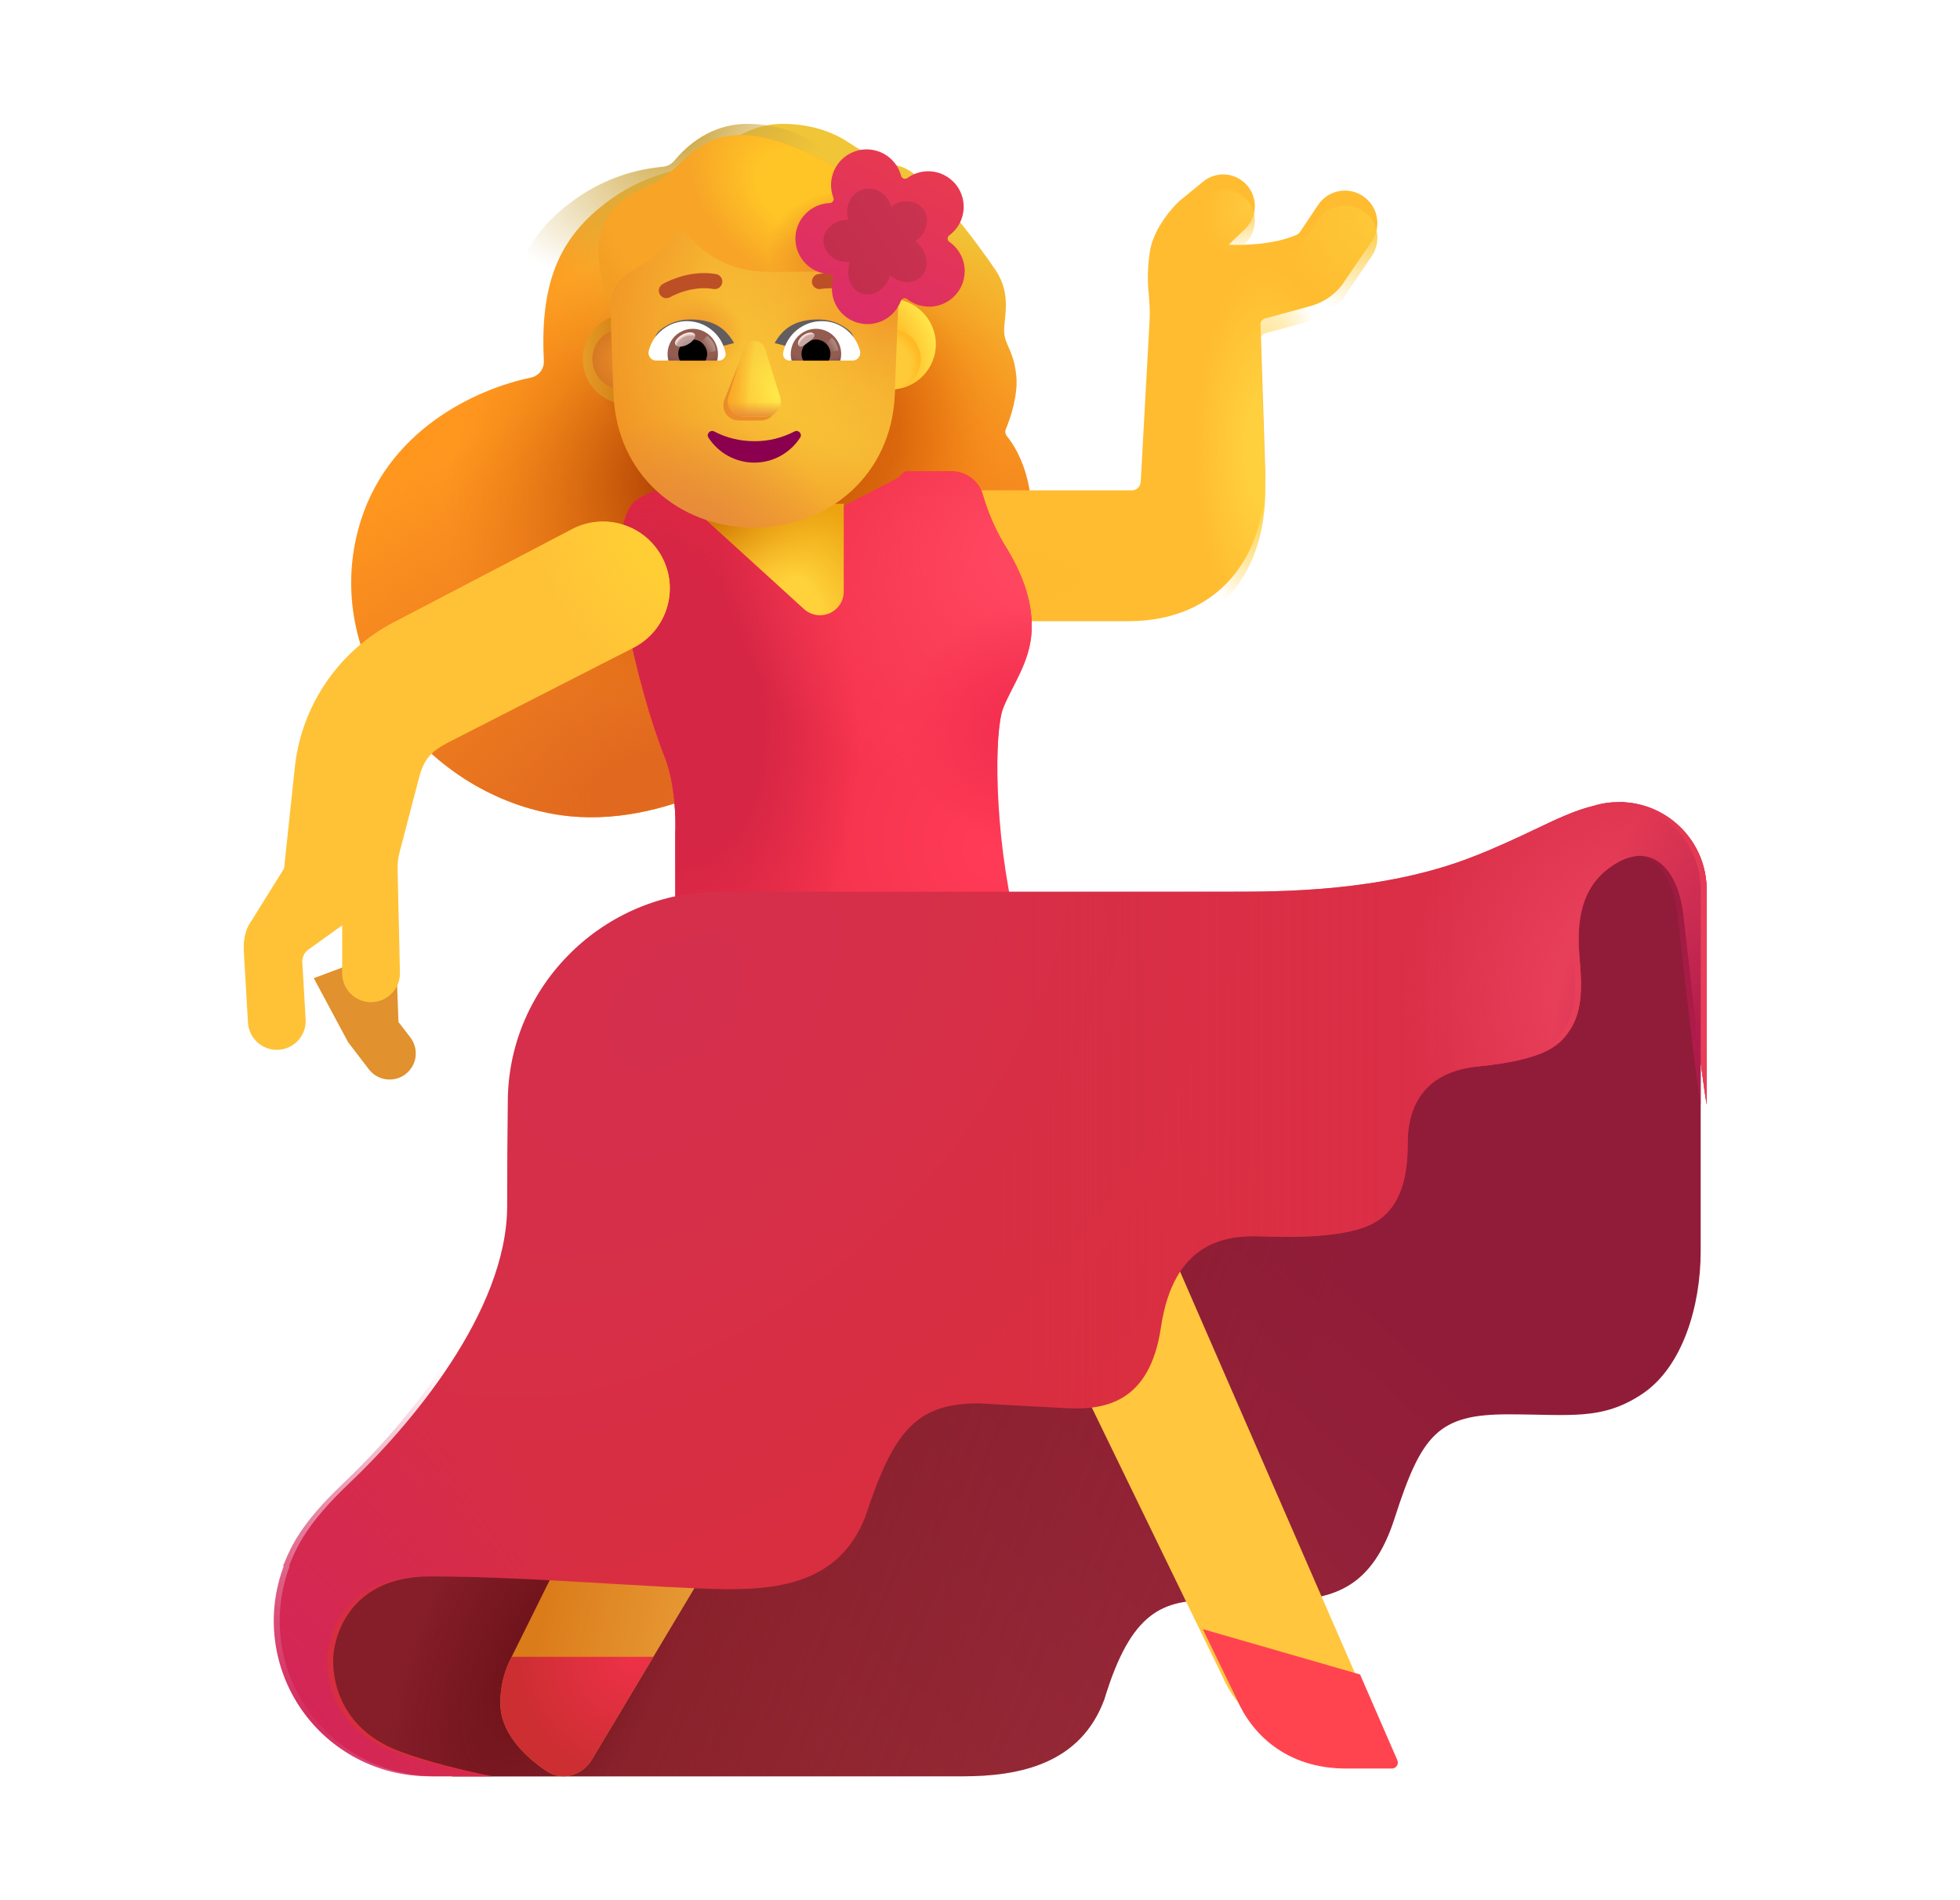 <svg width="33" height="32" viewBox="0 0 33 32" fill="none" xmlns="http://www.w3.org/2000/svg">
<g filter="url(#filter0_ii_10_252)">
<path d="M9.666 3.367C10.102 3.052 10.615 2.859 11.15 2.809C11.189 2.806 11.227 2.796 11.262 2.778C11.297 2.761 11.328 2.736 11.353 2.706C11.75 2.23 12.206 2.086 12.58 2.086C13.144 2.086 13.512 2.286 13.65 2.375C13.94 2.563 14.135 2.688 14.565 2.805C14.995 2.922 15.9 4.156 16.166 4.555C16.432 4.953 16.306 5.335 16.306 5.57C16.306 5.805 16.463 5.883 16.51 6.32C16.544 6.636 16.42 7.026 16.333 7.23C16.326 7.248 16.323 7.268 16.326 7.287C16.329 7.307 16.337 7.325 16.349 7.34C16.973 8.12 16.782 9.395 16.604 9.945H12.963V12.289C12.317 12.872 10.588 13.977 8.838 13.727C6.65 13.414 4.822 11.195 5.432 8.914C5.878 7.244 7.43 6.546 8.337 6.36C8.401 6.347 8.459 6.312 8.499 6.261C8.539 6.21 8.56 6.146 8.557 6.081C8.495 4.828 8.769 4.014 9.667 3.367" fill="url(#paint0_radial_10_252)"/>
<path d="M9.666 3.367C10.102 3.052 10.615 2.859 11.15 2.809C11.189 2.806 11.227 2.796 11.262 2.778C11.297 2.761 11.328 2.736 11.353 2.706C11.75 2.23 12.206 2.086 12.58 2.086C13.144 2.086 13.512 2.286 13.65 2.375C13.94 2.563 14.135 2.688 14.565 2.805C14.995 2.922 15.9 4.156 16.166 4.555C16.432 4.953 16.306 5.335 16.306 5.57C16.306 5.805 16.463 5.883 16.51 6.32C16.544 6.636 16.42 7.026 16.333 7.23C16.326 7.248 16.323 7.268 16.326 7.287C16.329 7.307 16.337 7.325 16.349 7.34C16.973 8.12 16.782 9.395 16.604 9.945H12.963V12.289C12.317 12.872 10.588 13.977 8.838 13.727C6.65 13.414 4.822 11.195 5.432 8.914C5.878 7.244 7.43 6.546 8.337 6.36C8.401 6.347 8.459 6.312 8.499 6.261C8.539 6.21 8.56 6.146 8.557 6.081C8.495 4.828 8.769 4.014 9.667 3.367" fill="url(#paint1_radial_10_252)"/>
<path d="M9.666 3.367C10.102 3.052 10.615 2.859 11.15 2.809C11.189 2.806 11.227 2.796 11.262 2.778C11.297 2.761 11.328 2.736 11.353 2.706C11.75 2.23 12.206 2.086 12.58 2.086C13.144 2.086 13.512 2.286 13.65 2.375C13.94 2.563 14.135 2.688 14.565 2.805C14.995 2.922 15.9 4.156 16.166 4.555C16.432 4.953 16.306 5.335 16.306 5.57C16.306 5.805 16.463 5.883 16.51 6.32C16.544 6.636 16.42 7.026 16.333 7.23C16.326 7.248 16.323 7.268 16.326 7.287C16.329 7.307 16.337 7.325 16.349 7.34C16.973 8.12 16.782 9.395 16.604 9.945H12.963V12.289C12.317 12.872 10.588 13.977 8.838 13.727C6.65 13.414 4.822 11.195 5.432 8.914C5.878 7.244 7.43 6.546 8.337 6.36C8.401 6.347 8.459 6.312 8.499 6.261C8.539 6.21 8.56 6.146 8.557 6.081C8.495 4.828 8.769 4.014 9.667 3.367" fill="url(#paint2_radial_10_252)"/>
<path d="M9.666 3.367C10.102 3.052 10.615 2.859 11.15 2.809C11.189 2.806 11.227 2.796 11.262 2.778C11.297 2.761 11.328 2.736 11.353 2.706C11.75 2.23 12.206 2.086 12.58 2.086C13.144 2.086 13.512 2.286 13.65 2.375C13.94 2.563 14.135 2.688 14.565 2.805C14.995 2.922 15.9 4.156 16.166 4.555C16.432 4.953 16.306 5.335 16.306 5.57C16.306 5.805 16.463 5.883 16.51 6.32C16.544 6.636 16.42 7.026 16.333 7.23C16.326 7.248 16.323 7.268 16.326 7.287C16.329 7.307 16.337 7.325 16.349 7.34C16.973 8.12 16.782 9.395 16.604 9.945H12.963V12.289C12.317 12.872 10.588 13.977 8.838 13.727C6.65 13.414 4.822 11.195 5.432 8.914C5.878 7.244 7.43 6.546 8.337 6.36C8.401 6.347 8.459 6.312 8.499 6.261C8.539 6.21 8.56 6.146 8.557 6.081C8.495 4.828 8.769 4.014 9.667 3.367" fill="url(#paint3_radial_10_252)"/>
<path d="M9.666 3.367C10.102 3.052 10.615 2.859 11.15 2.809C11.189 2.806 11.227 2.796 11.262 2.778C11.297 2.761 11.328 2.736 11.353 2.706C11.75 2.23 12.206 2.086 12.58 2.086C13.144 2.086 13.512 2.286 13.65 2.375C13.94 2.563 14.135 2.688 14.565 2.805C14.995 2.922 15.9 4.156 16.166 4.555C16.432 4.953 16.306 5.335 16.306 5.57C16.306 5.805 16.463 5.883 16.51 6.32C16.544 6.636 16.42 7.026 16.333 7.23C16.326 7.248 16.323 7.268 16.326 7.287C16.329 7.307 16.337 7.325 16.349 7.34C16.973 8.12 16.782 9.395 16.604 9.945H12.963V12.289C12.317 12.872 10.588 13.977 8.838 13.727C6.65 13.414 4.822 11.195 5.432 8.914C5.878 7.244 7.43 6.546 8.337 6.36C8.401 6.347 8.459 6.312 8.499 6.261C8.539 6.21 8.56 6.146 8.557 6.081C8.495 4.828 8.769 4.014 9.667 3.367" fill="url(#paint4_radial_10_252)"/>
</g>
<path d="M9.666 3.367C10.102 3.052 10.615 2.859 11.15 2.809C11.189 2.806 11.227 2.796 11.262 2.778C11.297 2.761 11.328 2.736 11.353 2.706C11.75 2.23 12.206 2.086 12.58 2.086C13.144 2.086 13.512 2.286 13.65 2.375C13.94 2.563 14.135 2.688 14.565 2.805C14.995 2.922 15.9 4.156 16.166 4.555C16.432 4.953 16.306 5.335 16.306 5.57C16.306 5.805 16.463 5.883 16.51 6.32C16.544 6.636 16.42 7.026 16.333 7.23C16.326 7.248 16.323 7.268 16.326 7.287C16.329 7.307 16.337 7.325 16.349 7.34C16.973 8.12 16.782 9.395 16.604 9.945H12.963V12.289C12.317 12.872 10.588 13.977 8.838 13.727C6.65 13.414 4.822 11.195 5.432 8.914C5.878 7.244 7.43 6.546 8.337 6.36C8.401 6.347 8.459 6.312 8.499 6.261C8.539 6.21 8.56 6.146 8.557 6.081C8.495 4.828 8.769 4.014 9.667 3.367" fill="url(#paint5_radial_10_252)"/>
<path d="M16.201 29.914H7.621C6.798 29.732 5.151 29.064 5.151 27.854C5.151 26.34 6.496 25.34 6.401 25.278C6.327 25.228 9.426 22.853 10.984 21.672L24.029 16.092C24.899 15.395 26.825 14.011 27.564 14.055C28.302 14.098 28.585 15.062 28.634 15.538V21.071C28.634 21.992 28.33 23.022 27.649 23.475C26.969 23.928 26.437 23.818 25.389 23.818C24.216 23.818 23.935 24.154 23.481 25.567C23.118 26.697 22.496 26.948 21.581 26.948H20.392C19.587 26.948 19.047 27.12 18.594 28.618C18.194 29.698 17.186 29.914 16.201 29.914Z" fill="url(#paint6_linear_10_252)"/>
<path d="M16.201 29.914H7.621C6.798 29.732 5.151 29.064 5.151 27.854C5.151 26.34 6.496 25.34 6.401 25.278C6.327 25.228 9.426 22.853 10.984 21.672L24.029 16.092C24.899 15.395 26.825 14.011 27.564 14.055C28.302 14.098 28.585 15.062 28.634 15.538V21.071C28.634 21.992 28.33 23.022 27.649 23.475C26.969 23.928 26.437 23.818 25.389 23.818C24.216 23.818 23.935 24.154 23.481 25.567C23.118 26.697 22.496 26.948 21.581 26.948H20.392C19.587 26.948 19.047 27.12 18.594 28.618C18.194 29.698 17.186 29.914 16.201 29.914Z" fill="url(#paint7_linear_10_252)"/>
<path d="M16.201 29.914H7.621C6.798 29.732 5.151 29.064 5.151 27.854C5.151 26.34 6.496 25.34 6.401 25.278C6.327 25.228 9.426 22.853 10.984 21.672L24.029 16.092C24.899 15.395 26.825 14.011 27.564 14.055C28.302 14.098 28.585 15.062 28.634 15.538V21.071C28.634 21.992 28.33 23.022 27.649 23.475C26.969 23.928 26.437 23.818 25.389 23.818C24.216 23.818 23.935 24.154 23.481 25.567C23.118 26.697 22.496 26.948 21.581 26.948H20.392C19.587 26.948 19.047 27.12 18.594 28.618C18.194 29.698 17.186 29.914 16.201 29.914Z" fill="url(#paint8_radial_10_252)"/>
<g filter="url(#filter1_i_10_252)">
<path d="M20.072 28.71L17.385 23.18L19.236 21.61L22.777 29.743C22.783 29.758 22.786 29.775 22.785 29.791C22.783 29.808 22.778 29.824 22.769 29.838C22.759 29.852 22.747 29.863 22.732 29.871C22.718 29.879 22.701 29.883 22.685 29.883H21.916C20.904 29.883 20.322 29.297 20.072 28.711" fill="#FFC63E"/>
</g>
<g filter="url(#filter2_i_10_252)">
<path d="M19.501 27.535L20.072 28.711C20.322 29.297 20.904 29.883 21.916 29.883H22.686C22.703 29.883 22.719 29.879 22.733 29.871C22.748 29.863 22.76 29.851 22.769 29.837C22.778 29.824 22.784 29.808 22.785 29.791C22.786 29.775 22.784 29.758 22.777 29.743L22.149 28.299L19.501 27.535Z" fill="#FF444F"/>
</g>
<path d="M8.611 27.91L9.33 26.46L11.885 26.422L9.966 29.631C9.809 29.894 9.472 30.002 9.215 29.833C8.74 29.52 8.474 29.151 8.431 28.793C8.406 28.487 8.469 28.182 8.611 27.91Z" fill="url(#paint9_linear_10_252)"/>
<path d="M8.615 27.901L8.611 27.909C8.469 28.18 8.406 28.487 8.431 28.792C8.474 29.152 8.74 29.519 9.215 29.832C9.472 30.002 9.809 29.894 9.966 29.631L11 27.901H8.615Z" fill="url(#paint10_radial_10_252)"/>
<g filter="url(#filter3_ii_10_252)">
<path d="M19.055 8.508H14.94L15.493 10.711H19.002C20.488 10.711 21.377 9.649 21.299 8.055L21.223 5.715C21.222 5.692 21.229 5.669 21.243 5.65C21.257 5.632 21.277 5.619 21.299 5.613C21.505 5.56 21.86 5.459 22.084 5.399C22.284 5.34 22.462 5.219 22.591 5.055L23.098 4.311C23.178 4.191 23.208 4.043 23.18 3.901C23.152 3.759 23.069 3.634 22.948 3.553C22.828 3.472 22.681 3.442 22.539 3.47C22.396 3.498 22.271 3.582 22.191 3.702L21.896 4.145C21.878 4.173 21.853 4.195 21.823 4.208C21.427 4.376 20.919 4.381 20.686 4.371L20.965 4.103C21.064 4.007 21.122 3.878 21.127 3.741C21.132 3.604 21.084 3.47 20.994 3.368C20.903 3.265 20.776 3.201 20.64 3.189C20.503 3.178 20.367 3.219 20.261 3.305L19.86 3.633C19.729 3.753 19.444 4.081 19.369 4.438C19.324 4.688 19.315 4.942 19.34 5.195C19.354 5.347 19.364 5.499 19.355 5.65L19.206 8.366C19.203 8.404 19.187 8.44 19.159 8.467C19.131 8.493 19.093 8.508 19.055 8.508Z" fill="#FFBC30"/>
</g>
<path d="M19.055 8.508H14.94L15.493 10.711H19.002C20.488 10.711 21.377 9.649 21.299 8.055L21.223 5.715C21.222 5.692 21.229 5.669 21.243 5.65C21.257 5.632 21.277 5.619 21.299 5.613C21.505 5.56 21.86 5.459 22.084 5.399C22.284 5.34 22.462 5.219 22.591 5.055L23.098 4.311C23.178 4.191 23.208 4.043 23.18 3.901C23.152 3.759 23.069 3.634 22.948 3.553C22.828 3.472 22.681 3.442 22.539 3.47C22.396 3.498 22.271 3.582 22.191 3.702L21.896 4.145C21.878 4.173 21.853 4.195 21.823 4.208C21.427 4.376 20.919 4.381 20.686 4.371L20.965 4.103C21.064 4.007 21.122 3.878 21.127 3.741C21.132 3.604 21.084 3.47 20.994 3.368C20.903 3.265 20.776 3.201 20.64 3.189C20.503 3.178 20.367 3.219 20.261 3.305L19.86 3.633C19.729 3.753 19.444 4.081 19.369 4.438C19.324 4.688 19.315 4.942 19.34 5.195C19.354 5.347 19.364 5.499 19.355 5.65L19.206 8.366C19.203 8.404 19.187 8.44 19.159 8.467C19.131 8.493 19.093 8.508 19.055 8.508Z" fill="url(#paint11_radial_10_252)"/>
<path d="M19.055 8.508H14.94L15.493 10.711H19.002C20.488 10.711 21.377 9.649 21.299 8.055L21.223 5.715C21.222 5.692 21.229 5.669 21.243 5.65C21.257 5.632 21.277 5.619 21.299 5.613C21.505 5.56 21.86 5.459 22.084 5.399C22.284 5.34 22.462 5.219 22.591 5.055L23.098 4.311C23.178 4.191 23.208 4.043 23.18 3.901C23.152 3.759 23.069 3.634 22.948 3.553C22.828 3.472 22.681 3.442 22.539 3.47C22.396 3.498 22.271 3.582 22.191 3.702L21.896 4.145C21.878 4.173 21.853 4.195 21.823 4.208C21.427 4.376 20.919 4.381 20.686 4.371L20.965 4.103C21.064 4.007 21.122 3.878 21.127 3.741C21.132 3.604 21.084 3.47 20.994 3.368C20.903 3.265 20.776 3.201 20.64 3.189C20.503 3.178 20.367 3.219 20.261 3.305L19.86 3.633C19.729 3.753 19.444 4.081 19.369 4.438C19.324 4.688 19.315 4.942 19.34 5.195C19.354 5.347 19.364 5.499 19.355 5.65L19.206 8.366C19.203 8.404 19.187 8.44 19.159 8.467C19.131 8.493 19.093 8.508 19.055 8.508Z" fill="url(#paint12_radial_10_252)"/>
<path d="M19.055 8.508H14.94L15.493 10.711H19.002C20.488 10.711 21.377 9.649 21.299 8.055L21.223 5.715C21.222 5.692 21.229 5.669 21.243 5.65C21.257 5.632 21.277 5.619 21.299 5.613C21.505 5.56 21.86 5.459 22.084 5.399C22.284 5.34 22.462 5.219 22.591 5.055L23.098 4.311C23.178 4.191 23.208 4.043 23.18 3.901C23.152 3.759 23.069 3.634 22.948 3.553C22.828 3.472 22.681 3.442 22.539 3.47C22.396 3.498 22.271 3.582 22.191 3.702L21.896 4.145C21.878 4.173 21.853 4.195 21.823 4.208C21.427 4.376 20.919 4.381 20.686 4.371L20.965 4.103C21.064 4.007 21.122 3.878 21.127 3.741C21.132 3.604 21.084 3.47 20.994 3.368C20.903 3.265 20.776 3.201 20.64 3.189C20.503 3.178 20.367 3.219 20.261 3.305L19.86 3.633C19.729 3.753 19.444 4.081 19.369 4.438C19.324 4.688 19.315 4.942 19.34 5.195C19.354 5.347 19.364 5.499 19.355 5.65L19.206 8.366C19.203 8.404 19.187 8.44 19.159 8.467C19.131 8.493 19.093 8.508 19.055 8.508Z" fill="url(#paint13_radial_10_252)"/>
<path d="M19.055 8.508H14.94L15.493 10.711H19.002C20.488 10.711 21.377 9.649 21.299 8.055L21.223 5.715C21.222 5.692 21.229 5.669 21.243 5.65C21.257 5.632 21.277 5.619 21.299 5.613C21.505 5.56 21.86 5.459 22.084 5.399C22.284 5.34 22.462 5.219 22.591 5.055L23.098 4.311C23.178 4.191 23.208 4.043 23.18 3.901C23.152 3.759 23.069 3.634 22.948 3.553C22.828 3.472 22.681 3.442 22.539 3.47C22.396 3.498 22.271 3.582 22.191 3.702L21.896 4.145C21.878 4.173 21.853 4.195 21.823 4.208C21.427 4.376 20.919 4.381 20.686 4.371L20.965 4.103C21.064 4.007 21.122 3.878 21.127 3.741C21.132 3.604 21.084 3.47 20.994 3.368C20.903 3.265 20.776 3.201 20.64 3.189C20.503 3.178 20.367 3.219 20.261 3.305L19.86 3.633C19.729 3.753 19.444 4.081 19.369 4.438C19.324 4.688 19.315 4.942 19.34 5.195C19.354 5.347 19.364 5.499 19.355 5.65L19.206 8.366C19.203 8.404 19.187 8.44 19.159 8.467C19.131 8.493 19.093 8.508 19.055 8.508Z" fill="url(#paint14_radial_10_252)"/>
<g filter="url(#filter4_i_10_252)">
<path d="M10.369 14.54V16.21L16.104 16.055C15.729 14.5 15.736 12.797 15.893 12.415C16.049 12.031 16.346 11.641 16.369 11.125C16.393 10.609 16.197 10.125 15.893 9.641C15.745 9.388 15.63 9.118 15.549 8.836C15.518 8.724 15.451 8.624 15.358 8.552C15.266 8.481 15.153 8.44 15.036 8.437H14.268C14.2 8.437 14.159 8.527 14.099 8.559L13.143 9.055L11.939 8.438C11.033 8.477 9.861 8.695 9.635 9C9.408 9.305 9.385 10.008 9.541 10.883C9.697 11.758 9.971 12.695 10.189 13.243C10.364 13.68 10.382 14.289 10.369 14.539" fill="url(#paint15_radial_10_252)"/>
<path d="M10.369 14.54V16.21L16.104 16.055C15.729 14.5 15.736 12.797 15.893 12.415C16.049 12.031 16.346 11.641 16.369 11.125C16.393 10.609 16.197 10.125 15.893 9.641C15.745 9.388 15.63 9.118 15.549 8.836C15.518 8.724 15.451 8.624 15.358 8.552C15.266 8.481 15.153 8.44 15.036 8.437H14.268C14.2 8.437 14.159 8.527 14.099 8.559L13.143 9.055L11.939 8.438C11.033 8.477 9.861 8.695 9.635 9C9.408 9.305 9.385 10.008 9.541 10.883C9.697 11.758 9.971 12.695 10.189 13.243C10.364 13.68 10.382 14.289 10.369 14.539" fill="url(#paint16_radial_10_252)"/>
<path d="M10.369 14.54V16.21L16.104 16.055C15.729 14.5 15.736 12.797 15.893 12.415C16.049 12.031 16.346 11.641 16.369 11.125C16.393 10.609 16.197 10.125 15.893 9.641C15.745 9.388 15.63 9.118 15.549 8.836C15.518 8.724 15.451 8.624 15.358 8.552C15.266 8.481 15.153 8.44 15.036 8.437H14.268C14.2 8.437 14.159 8.527 14.099 8.559L13.143 9.055L11.939 8.438C11.033 8.477 9.861 8.695 9.635 9C9.408 9.305 9.385 10.008 9.541 10.883C9.697 11.758 9.971 12.695 10.189 13.243C10.364 13.68 10.382 14.289 10.369 14.539" fill="url(#paint17_radial_10_252)"/>
<path d="M10.369 14.54V16.21L16.104 16.055C15.729 14.5 15.736 12.797 15.893 12.415C16.049 12.031 16.346 11.641 16.369 11.125C16.393 10.609 16.197 10.125 15.893 9.641C15.745 9.388 15.63 9.118 15.549 8.836C15.518 8.724 15.451 8.624 15.358 8.552C15.266 8.481 15.153 8.44 15.036 8.437H14.268C14.2 8.437 14.159 8.527 14.099 8.559L13.143 9.055L11.939 8.438C11.033 8.477 9.861 8.695 9.635 9C9.408 9.305 9.385 10.008 9.541 10.883C9.697 11.758 9.971 12.695 10.189 13.243C10.364 13.68 10.382 14.289 10.369 14.539" fill="url(#paint18_radial_10_252)"/>
</g>
<g filter="url(#filter5_iii_10_252)">
<path d="M27.159 13.508C27.011 13.508 26.869 13.529 26.735 13.57C26.417 13.647 26.114 13.791 25.741 13.969H25.74C25.448 14.108 25.114 14.267 24.697 14.429C23.197 15.016 21.479 15.016 20.635 15.016H12.009C10.076 15.016 8.475 16.582 8.45 18.515C8.443 19.051 8.439 19.745 8.439 20.305C8.439 22.102 6.777 24.035 5.767 24.992C5.067 25.656 4.899 26.055 4.8 26.289L4.786 26.323C4.78 26.338 4.773 26.352 4.766 26.367L4.777 26.375C4.628 26.771 4.577 27.197 4.629 27.617C4.681 28.038 4.834 28.439 5.075 28.787C5.316 29.135 5.637 29.419 6.012 29.615C6.387 29.812 6.804 29.914 7.227 29.914H8.192C7.693 29.813 7.095 29.668 6.626 29.492C5.586 29.102 5.486 28.222 5.513 27.879C5.533 27.614 5.739 26.547 7.149 26.547C8.099 26.547 9.18 26.611 10.171 26.67C10.803 26.707 11.398 26.743 11.899 26.758C12.947 26.79 14.019 26.693 14.469 25.543C14.939 24.113 15.317 23.633 16.376 23.633C16.869 23.663 17.248 23.682 17.5 23.695L17.806 23.711C18.506 23.758 19.258 23.622 19.446 22.351C19.657 20.93 20.513 20.799 21.118 20.821C21.782 20.844 22.712 20.844 23.134 20.531C23.556 20.219 23.602 19.648 23.602 19.227C23.602 18.805 23.749 18.063 24.774 17.961C25.923 17.846 26.149 17.601 26.306 17.383C26.532 17.066 26.545 16.689 26.493 16.117C26.423 15.34 26.608 14.857 27.075 14.559C27.692 14.164 28.148 14.606 28.243 15.399C28.266 15.589 28.295 15.845 28.328 16.135C28.418 16.938 28.538 17.997 28.634 18.602V14.984C28.634 14.198 28.019 13.554 27.244 13.51V13.508C27.215 13.508 27.186 13.508 27.157 13.508" fill="url(#paint19_radial_10_252)"/>
<path d="M27.159 13.508C27.011 13.508 26.869 13.529 26.735 13.57C26.417 13.647 26.114 13.791 25.741 13.969H25.74C25.448 14.108 25.114 14.267 24.697 14.429C23.197 15.016 21.479 15.016 20.635 15.016H12.009C10.076 15.016 8.475 16.582 8.45 18.515C8.443 19.051 8.439 19.745 8.439 20.305C8.439 22.102 6.777 24.035 5.767 24.992C5.067 25.656 4.899 26.055 4.8 26.289L4.786 26.323C4.78 26.338 4.773 26.352 4.766 26.367L4.777 26.375C4.628 26.771 4.577 27.197 4.629 27.617C4.681 28.038 4.834 28.439 5.075 28.787C5.316 29.135 5.637 29.419 6.012 29.615C6.387 29.812 6.804 29.914 7.227 29.914H8.192C7.693 29.813 7.095 29.668 6.626 29.492C5.586 29.102 5.486 28.222 5.513 27.879C5.533 27.614 5.739 26.547 7.149 26.547C8.099 26.547 9.18 26.611 10.171 26.67C10.803 26.707 11.398 26.743 11.899 26.758C12.947 26.79 14.019 26.693 14.469 25.543C14.939 24.113 15.317 23.633 16.376 23.633C16.869 23.663 17.248 23.682 17.5 23.695L17.806 23.711C18.506 23.758 19.258 23.622 19.446 22.351C19.657 20.93 20.513 20.799 21.118 20.821C21.782 20.844 22.712 20.844 23.134 20.531C23.556 20.219 23.602 19.648 23.602 19.227C23.602 18.805 23.749 18.063 24.774 17.961C25.923 17.846 26.149 17.601 26.306 17.383C26.532 17.066 26.545 16.689 26.493 16.117C26.423 15.34 26.608 14.857 27.075 14.559C27.692 14.164 28.148 14.606 28.243 15.399C28.266 15.589 28.295 15.845 28.328 16.135C28.418 16.938 28.538 17.997 28.634 18.602V14.984C28.634 14.198 28.019 13.554 27.244 13.51V13.508C27.215 13.508 27.186 13.508 27.157 13.508" fill="url(#paint20_linear_10_252)"/>
<path d="M27.159 13.508C27.011 13.508 26.869 13.529 26.735 13.57C26.417 13.647 26.114 13.791 25.741 13.969H25.74C25.448 14.108 25.114 14.267 24.697 14.429C23.197 15.016 21.479 15.016 20.635 15.016H12.009C10.076 15.016 8.475 16.582 8.45 18.515C8.443 19.051 8.439 19.745 8.439 20.305C8.439 22.102 6.777 24.035 5.767 24.992C5.067 25.656 4.899 26.055 4.8 26.289L4.786 26.323C4.78 26.338 4.773 26.352 4.766 26.367L4.777 26.375C4.628 26.771 4.577 27.197 4.629 27.617C4.681 28.038 4.834 28.439 5.075 28.787C5.316 29.135 5.637 29.419 6.012 29.615C6.387 29.812 6.804 29.914 7.227 29.914H8.192C7.693 29.813 7.095 29.668 6.626 29.492C5.586 29.102 5.486 28.222 5.513 27.879C5.533 27.614 5.739 26.547 7.149 26.547C8.099 26.547 9.18 26.611 10.171 26.67C10.803 26.707 11.398 26.743 11.899 26.758C12.947 26.79 14.019 26.693 14.469 25.543C14.939 24.113 15.317 23.633 16.376 23.633C16.869 23.663 17.248 23.682 17.5 23.695L17.806 23.711C18.506 23.758 19.258 23.622 19.446 22.351C19.657 20.93 20.513 20.799 21.118 20.821C21.782 20.844 22.712 20.844 23.134 20.531C23.556 20.219 23.602 19.648 23.602 19.227C23.602 18.805 23.749 18.063 24.774 17.961C25.923 17.846 26.149 17.601 26.306 17.383C26.532 17.066 26.545 16.689 26.493 16.117C26.423 15.34 26.608 14.857 27.075 14.559C27.692 14.164 28.148 14.606 28.243 15.399C28.266 15.589 28.295 15.845 28.328 16.135C28.418 16.938 28.538 17.997 28.634 18.602V14.984C28.634 14.198 28.019 13.554 27.244 13.51V13.508C27.215 13.508 27.186 13.508 27.157 13.508" fill="url(#paint21_radial_10_252)"/>
</g>
<path d="M27.159 13.508C27.011 13.508 26.869 13.529 26.735 13.57C26.417 13.647 26.114 13.791 25.741 13.969H25.74C25.448 14.108 25.114 14.267 24.697 14.429C23.197 15.016 21.479 15.016 20.635 15.016H12.009C10.076 15.016 8.475 16.582 8.45 18.515C8.443 19.051 8.439 19.745 8.439 20.305C8.439 22.102 6.777 24.035 5.767 24.992C5.067 25.656 4.899 26.055 4.8 26.289L4.786 26.323C4.78 26.338 4.773 26.352 4.766 26.367L4.777 26.375C4.628 26.771 4.577 27.197 4.629 27.617C4.681 28.038 4.834 28.439 5.075 28.787C5.316 29.135 5.637 29.419 6.012 29.615C6.387 29.812 6.804 29.914 7.227 29.914H8.192C7.693 29.813 7.095 29.668 6.626 29.492C5.586 29.102 5.486 28.222 5.513 27.879C5.533 27.614 5.739 26.547 7.149 26.547C8.099 26.547 9.18 26.611 10.171 26.67C10.803 26.707 11.398 26.743 11.899 26.758C12.947 26.79 14.019 26.693 14.469 25.543C14.939 24.113 15.317 23.633 16.376 23.633C16.869 23.663 17.248 23.682 17.5 23.695L17.806 23.711C18.506 23.758 19.258 23.622 19.446 22.351C19.657 20.93 20.513 20.799 21.118 20.821C21.782 20.844 22.712 20.844 23.134 20.531C23.556 20.219 23.602 19.648 23.602 19.227C23.602 18.805 23.749 18.063 24.774 17.961C25.923 17.846 26.149 17.601 26.306 17.383C26.532 17.066 26.545 16.689 26.493 16.117C26.423 15.34 26.608 14.857 27.075 14.559C27.692 14.164 28.148 14.606 28.243 15.399C28.266 15.589 28.295 15.845 28.328 16.135C28.418 16.938 28.538 17.997 28.634 18.602V14.984C28.634 14.198 28.019 13.554 27.244 13.51V13.508C27.215 13.508 27.186 13.508 27.157 13.508" fill="url(#paint22_radial_10_252)"/>
<path d="M27.159 13.508C27.011 13.508 26.869 13.529 26.735 13.57C26.417 13.647 26.114 13.791 25.741 13.969H25.74C25.448 14.108 25.114 14.267 24.697 14.429C23.197 15.016 21.479 15.016 20.635 15.016H12.009C10.076 15.016 8.475 16.582 8.45 18.515C8.443 19.051 8.439 19.745 8.439 20.305C8.439 22.102 6.777 24.035 5.767 24.992C5.067 25.656 4.899 26.055 4.8 26.289L4.786 26.323C4.78 26.338 4.773 26.352 4.766 26.367L4.777 26.375C4.628 26.771 4.577 27.197 4.629 27.617C4.681 28.038 4.834 28.439 5.075 28.787C5.316 29.135 5.637 29.419 6.012 29.615C6.387 29.812 6.804 29.914 7.227 29.914H8.192C7.693 29.813 7.095 29.668 6.626 29.492C5.586 29.102 5.486 28.222 5.513 27.879C5.533 27.614 5.739 26.547 7.149 26.547C8.099 26.547 9.18 26.611 10.171 26.67C10.803 26.707 11.398 26.743 11.899 26.758C12.947 26.79 14.019 26.693 14.469 25.543C14.939 24.113 15.317 23.633 16.376 23.633C16.869 23.663 17.248 23.682 17.5 23.695L17.806 23.711C18.506 23.758 19.258 23.622 19.446 22.351C19.657 20.93 20.513 20.799 21.118 20.821C21.782 20.844 22.712 20.844 23.134 20.531C23.556 20.219 23.602 19.648 23.602 19.227C23.602 18.805 23.749 18.063 24.774 17.961C25.923 17.846 26.149 17.601 26.306 17.383C26.532 17.066 26.545 16.689 26.493 16.117C26.423 15.34 26.608 14.857 27.075 14.559C27.692 14.164 28.148 14.606 28.243 15.399C28.266 15.589 28.295 15.845 28.328 16.135C28.418 16.938 28.538 17.997 28.634 18.602V14.984C28.634 14.198 28.019 13.554 27.244 13.51V13.508C27.215 13.508 27.186 13.508 27.157 13.508" fill="url(#paint23_radial_10_252)"/>
<g filter="url(#filter6_i_10_252)">
<path d="M5.461 17.508L5.111 17.051L4.533 15.973L5.913 15.457L5.959 16.711L6.159 16.971C6.23 17.064 6.262 17.181 6.247 17.297C6.232 17.412 6.171 17.517 6.079 17.589C5.986 17.66 5.869 17.691 5.753 17.676C5.637 17.661 5.532 17.601 5.461 17.508Z" fill="#E1912D"/>
</g>
<g filter="url(#filter7_ii_10_252)">
<path d="M11.249 9.487C11.537 10.037 11.324 10.717 10.773 11.005L7.701 12.575C7.444 12.708 7.252 12.813 7.158 13.188L6.826 14.458C6.802 14.548 6.792 14.641 6.794 14.734L6.834 16.49C6.834 16.619 6.783 16.743 6.691 16.834C6.6 16.925 6.476 16.977 6.347 16.977C6.218 16.977 6.095 16.925 6.003 16.834C5.912 16.743 5.861 16.619 5.861 16.49V15.683L5.293 16.091C5.259 16.116 5.231 16.149 5.213 16.187C5.195 16.225 5.187 16.267 5.19 16.309L5.246 17.265C5.25 17.329 5.241 17.393 5.22 17.453C5.199 17.513 5.166 17.569 5.124 17.617C5.081 17.664 5.03 17.703 4.973 17.731C4.915 17.759 4.853 17.775 4.789 17.779C4.725 17.783 4.661 17.774 4.601 17.753C4.541 17.732 4.485 17.699 4.437 17.657C4.39 17.614 4.351 17.563 4.323 17.506C4.295 17.448 4.279 17.386 4.275 17.322L4.205 16.122C4.198 15.996 4.205 15.773 4.342 15.594L4.883 14.725L5.067 12.992C5.126 12.486 5.308 12.002 5.597 11.582C5.885 11.162 6.272 10.818 6.724 10.582L9.731 9.011C9.995 8.873 10.304 8.845 10.588 8.935C10.873 9.024 11.111 9.223 11.249 9.487Z" fill="#FFC237"/>
<path d="M11.249 9.487C11.537 10.037 11.324 10.717 10.773 11.005L7.701 12.575C7.444 12.708 7.252 12.813 7.158 13.188L6.826 14.458C6.802 14.548 6.792 14.641 6.794 14.734L6.834 16.49C6.834 16.619 6.783 16.743 6.691 16.834C6.6 16.925 6.476 16.977 6.347 16.977C6.218 16.977 6.095 16.925 6.003 16.834C5.912 16.743 5.861 16.619 5.861 16.49V15.683L5.293 16.091C5.259 16.116 5.231 16.149 5.213 16.187C5.195 16.225 5.187 16.267 5.19 16.309L5.246 17.265C5.25 17.329 5.241 17.393 5.22 17.453C5.199 17.513 5.166 17.569 5.124 17.617C5.081 17.664 5.03 17.703 4.973 17.731C4.915 17.759 4.853 17.775 4.789 17.779C4.725 17.783 4.661 17.774 4.601 17.753C4.541 17.732 4.485 17.699 4.437 17.657C4.39 17.614 4.351 17.563 4.323 17.506C4.295 17.448 4.279 17.386 4.275 17.322L4.205 16.122C4.198 15.996 4.205 15.773 4.342 15.594L4.883 14.725L5.067 12.992C5.126 12.486 5.308 12.002 5.597 11.582C5.885 11.162 6.272 10.818 6.724 10.582L9.731 9.011C9.995 8.873 10.304 8.845 10.588 8.935C10.873 9.024 11.111 9.223 11.249 9.487Z" fill="url(#paint24_radial_10_252)"/>
</g>
<path d="M13.535 10.256L11.783 8.656L12.166 8.484H14.206V9.96C14.206 10.038 14.184 10.114 14.142 10.179C14.099 10.244 14.039 10.295 13.968 10.327C13.897 10.358 13.818 10.368 13.742 10.356C13.665 10.343 13.592 10.308 13.535 10.256Z" fill="url(#paint25_radial_10_252)"/>
<path d="M13.535 10.256L11.783 8.656L12.166 8.484H14.206V9.96C14.206 10.038 14.184 10.114 14.142 10.179C14.099 10.244 14.039 10.295 13.968 10.327C13.897 10.358 13.818 10.368 13.742 10.356C13.665 10.343 13.592 10.308 13.535 10.256Z" fill="url(#paint26_radial_10_252)"/>
<g filter="url(#filter8_i_10_252)">
<path d="M10.475 6.811C10.575 6.811 10.675 6.791 10.767 6.753C10.86 6.714 10.944 6.658 11.015 6.587C11.086 6.516 11.142 6.432 11.181 6.339C11.219 6.247 11.239 6.147 11.239 6.047C11.239 5.947 11.219 5.847 11.181 5.755C11.142 5.662 11.086 5.578 11.015 5.507C10.944 5.436 10.86 5.38 10.767 5.341C10.675 5.303 10.575 5.283 10.475 5.283C10.272 5.283 10.078 5.364 9.935 5.507C9.791 5.65 9.711 5.844 9.711 6.047C9.711 6.25 9.791 6.444 9.935 6.587C10.078 6.731 10.272 6.811 10.475 6.811Z" fill="url(#paint27_linear_10_252)"/>
</g>
<g filter="url(#filter9_i_10_252)">
<path d="M14.992 6.811C15.093 6.811 15.192 6.791 15.285 6.753C15.378 6.714 15.462 6.658 15.533 6.587C15.604 6.516 15.66 6.432 15.698 6.339C15.737 6.247 15.757 6.147 15.757 6.047C15.757 5.947 15.737 5.847 15.698 5.755C15.66 5.662 15.604 5.578 15.533 5.507C15.462 5.436 15.378 5.38 15.285 5.341C15.192 5.303 15.093 5.283 14.992 5.283C14.79 5.283 14.596 5.364 14.452 5.507C14.309 5.65 14.229 5.844 14.229 6.047C14.229 6.25 14.309 6.444 14.452 6.587C14.596 6.731 14.79 6.811 14.992 6.811Z" fill="url(#paint28_radial_10_252)"/>
</g>
<g filter="url(#filter10_f_10_252)">
<path d="M14.994 6.557C15.13 6.557 15.259 6.503 15.355 6.408C15.451 6.312 15.504 6.182 15.504 6.047C15.504 5.912 15.451 5.782 15.355 5.686C15.259 5.591 15.13 5.537 14.994 5.537C14.859 5.537 14.729 5.591 14.634 5.686C14.538 5.782 14.484 5.912 14.484 6.047C14.484 6.182 14.538 6.312 14.634 6.408C14.729 6.503 14.859 6.557 14.994 6.557Z" fill="#FFCA38"/>
<path d="M14.994 6.557C15.13 6.557 15.259 6.503 15.355 6.408C15.451 6.312 15.504 6.182 15.504 6.047C15.504 5.912 15.451 5.782 15.355 5.686C15.259 5.591 15.13 5.537 14.994 5.537C14.859 5.537 14.729 5.591 14.634 5.686C14.538 5.782 14.484 5.912 14.484 6.047C14.484 6.182 14.538 6.312 14.634 6.408C14.729 6.503 14.859 6.557 14.994 6.557Z" fill="url(#paint29_radial_10_252)"/>
</g>
<g filter="url(#filter11_f_10_252)">
<path d="M10.484 6.557C10.619 6.557 10.749 6.503 10.844 6.408C10.94 6.312 10.994 6.182 10.994 6.047C10.994 5.912 10.94 5.782 10.844 5.686C10.749 5.591 10.619 5.537 10.484 5.537C10.348 5.537 10.219 5.591 10.123 5.686C10.027 5.782 9.974 5.912 9.974 6.047C9.974 6.182 10.027 6.312 10.123 6.408C10.219 6.503 10.348 6.557 10.484 6.557Z" fill="#E28527"/>
<path d="M10.484 6.557C10.619 6.557 10.749 6.503 10.844 6.408C10.94 6.312 10.994 6.182 10.994 6.047C10.994 5.912 10.94 5.782 10.844 5.686C10.749 5.591 10.619 5.537 10.484 5.537C10.348 5.537 10.219 5.591 10.123 5.686C10.027 5.782 9.974 5.912 9.974 6.047C9.974 6.182 10.027 6.312 10.123 6.408C10.219 6.503 10.348 6.557 10.484 6.557Z" fill="url(#paint30_radial_10_252)"/>
</g>
<path d="M10.369 4.792C10.438 4.704 10.523 4.63 10.619 4.574L10.657 4.552C10.943 4.386 11.262 4.2 11.421 3.717H11.428C11.567 4.008 12.053 4.574 12.931 4.574H14.668C14.822 4.604 15.1 4.725 15.121 5.198L15.064 6.658C15.006 7.988 13.966 8.883 12.697 8.883C11.428 8.883 10.389 7.989 10.33 6.658L10.284 5.448H10.29L10.285 5.321L10.28 5.176C10.28 5.043 10.311 4.912 10.369 4.792Z" fill="url(#paint31_radial_10_252)"/>
<path d="M10.369 4.792C10.438 4.704 10.523 4.63 10.619 4.574L10.657 4.552C10.943 4.386 11.262 4.2 11.421 3.717H11.428C11.567 4.008 12.053 4.574 12.931 4.574H14.668C14.822 4.604 15.1 4.725 15.121 5.198L15.064 6.658C15.006 7.988 13.966 8.883 12.697 8.883C11.428 8.883 10.389 7.989 10.33 6.658L10.284 5.448H10.29L10.285 5.321L10.28 5.176C10.28 5.043 10.311 4.912 10.369 4.792Z" fill="url(#paint32_radial_10_252)"/>
<path d="M10.369 4.792C10.438 4.704 10.523 4.63 10.619 4.574L10.657 4.552C10.943 4.386 11.262 4.2 11.421 3.717H11.428C11.567 4.008 12.053 4.574 12.931 4.574H14.668C14.822 4.604 15.1 4.725 15.121 5.198L15.064 6.658C15.006 7.988 13.966 8.883 12.697 8.883C11.428 8.883 10.389 7.989 10.33 6.658L10.284 5.448H10.29L10.285 5.321L10.28 5.176C10.28 5.043 10.311 4.912 10.369 4.792Z" fill="url(#paint33_radial_10_252)"/>
<path d="M10.369 4.792C10.438 4.704 10.523 4.63 10.619 4.574L10.657 4.552C10.943 4.386 11.262 4.2 11.421 3.717H11.428C11.567 4.008 12.053 4.574 12.931 4.574H14.668C14.822 4.604 15.1 4.725 15.121 5.198L15.064 6.658C15.006 7.988 13.966 8.883 12.697 8.883C11.428 8.883 10.389 7.989 10.33 6.658L10.284 5.448H10.29L10.285 5.321L10.28 5.176C10.28 5.043 10.311 4.912 10.369 4.792Z" fill="url(#paint34_radial_10_252)"/>
<path d="M10.369 4.792C10.438 4.704 10.523 4.63 10.619 4.574L10.657 4.552C10.943 4.386 11.262 4.2 11.421 3.717H11.428C11.567 4.008 12.053 4.574 12.931 4.574H14.668C14.822 4.604 15.1 4.725 15.121 5.198L15.064 6.658C15.006 7.988 13.966 8.883 12.697 8.883C11.428 8.883 10.389 7.989 10.33 6.658L10.284 5.448H10.29L10.285 5.321L10.28 5.176C10.28 5.043 10.311 4.912 10.369 4.792Z" fill="url(#paint35_radial_10_252)"/>
<g filter="url(#filter12_f_10_252)">
<path d="M12.514 5.941L12.19 6.749C12.178 6.787 12.176 6.828 12.182 6.868C12.189 6.908 12.205 6.945 12.229 6.978C12.253 7.01 12.285 7.036 12.321 7.054C12.357 7.072 12.397 7.081 12.437 7.081H12.81C12.851 7.081 12.89 7.072 12.927 7.054C12.963 7.036 12.994 7.01 13.018 6.978C13.043 6.945 13.059 6.908 13.066 6.868C13.073 6.828 13.07 6.788 13.058 6.749L12.805 5.941C12.751 5.762 12.57 5.762 12.514 5.941Z" fill="#EB8B29"/>
</g>
<g filter="url(#filter13_f_10_252)">
<path d="M12.519 5.875L12.267 6.683C12.255 6.722 12.253 6.762 12.259 6.802C12.266 6.842 12.282 6.879 12.306 6.912C12.331 6.944 12.362 6.97 12.398 6.988C12.434 7.006 12.474 7.015 12.514 7.015H12.887C12.928 7.015 12.968 7.006 13.004 6.988C13.04 6.97 13.071 6.944 13.095 6.912C13.12 6.88 13.136 6.842 13.143 6.802C13.15 6.762 13.147 6.722 13.135 6.683L12.882 5.875C12.828 5.696 12.576 5.696 12.519 5.875Z" fill="url(#paint36_linear_10_252)"/>
<path d="M12.519 5.875L12.267 6.683C12.255 6.722 12.253 6.762 12.259 6.802C12.266 6.842 12.282 6.879 12.306 6.912C12.331 6.944 12.362 6.97 12.398 6.988C12.434 7.006 12.474 7.015 12.514 7.015H12.887C12.928 7.015 12.968 7.006 13.004 6.988C13.04 6.97 13.071 6.944 13.095 6.912C13.12 6.88 13.136 6.842 13.143 6.802C13.15 6.762 13.147 6.722 13.135 6.683L12.882 5.875C12.828 5.696 12.576 5.696 12.519 5.875Z" fill="url(#paint37_radial_10_252)"/>
<path d="M12.519 5.875L12.267 6.683C12.255 6.722 12.253 6.762 12.259 6.802C12.266 6.842 12.282 6.879 12.306 6.912C12.331 6.944 12.362 6.97 12.398 6.988C12.434 7.006 12.474 7.015 12.514 7.015H12.887C12.928 7.015 12.968 7.006 13.004 6.988C13.04 6.97 13.071 6.944 13.095 6.912C13.12 6.88 13.136 6.842 13.143 6.802C13.15 6.762 13.147 6.722 13.135 6.683L12.882 5.875C12.828 5.696 12.576 5.696 12.519 5.875Z" fill="url(#paint38_linear_10_252)"/>
<path d="M12.519 5.875L12.267 6.683C12.255 6.722 12.253 6.762 12.259 6.802C12.266 6.842 12.282 6.879 12.306 6.912C12.331 6.944 12.362 6.97 12.398 6.988C12.434 7.006 12.474 7.015 12.514 7.015H12.887C12.928 7.015 12.968 7.006 13.004 6.988C13.04 6.97 13.071 6.944 13.095 6.912C13.12 6.88 13.136 6.842 13.143 6.802C13.15 6.762 13.147 6.722 13.135 6.683L12.882 5.875C12.828 5.696 12.576 5.696 12.519 5.875Z" fill="url(#paint39_linear_10_252)"/>
</g>
<path d="M12.7 7.43C12.453 7.43 12.22 7.37 12.025 7.266C11.959 7.231 11.886 7.308 11.928 7.37C12.012 7.499 12.126 7.605 12.261 7.679C12.396 7.752 12.546 7.791 12.7 7.791C12.854 7.791 13.005 7.752 13.139 7.679C13.274 7.605 13.388 7.499 13.472 7.37C13.514 7.306 13.441 7.231 13.376 7.266C13.167 7.375 12.936 7.432 12.7 7.43Z" fill="#8A004F"/>
<g filter="url(#filter14_i_10_252)">
<path d="M13.243 5.777C13.369 5.555 13.561 5.38 13.973 5.38C14.154 5.38 14.328 5.43 14.483 5.555C14.611 5.658 14.593 5.79 14.495 5.84L14.231 5.99C13.921 5.89 13.579 5.877 13.243 5.777Z" fill="#635D5F"/>
</g>
<g filter="url(#filter15_i_10_252)">
<path d="M12.159 5.777C12.032 5.555 11.841 5.38 11.429 5.38C11.244 5.377 11.063 5.439 10.919 5.555C10.791 5.658 10.808 5.79 10.907 5.84L11.171 5.99C11.481 5.89 11.824 5.877 12.159 5.777Z" fill="#635D5F"/>
</g>
<g filter="url(#filter16_i_10_252)">
<path d="M11.087 5.203H11.085C11.056 5.22 11.021 5.226 10.989 5.218C10.956 5.21 10.928 5.189 10.91 5.16C10.893 5.13 10.888 5.096 10.896 5.063C10.905 5.03 10.926 5.002 10.955 4.985L10.961 4.982L10.976 4.973L11.031 4.945C11.078 4.923 11.145 4.895 11.226 4.868C11.387 4.817 11.613 4.773 11.856 4.816C11.889 4.822 11.919 4.84 11.938 4.868C11.958 4.896 11.966 4.93 11.96 4.963C11.954 4.996 11.935 5.026 11.908 5.045C11.88 5.065 11.846 5.073 11.813 5.067C11.623 5.034 11.441 5.067 11.303 5.111C11.232 5.134 11.163 5.162 11.097 5.197L11.087 5.203Z" fill="#BD4F26"/>
</g>
<g filter="url(#filter17_i_10_252)">
<path fill-rule="evenodd" clip-rule="evenodd" d="M14.473 4.985C14.488 4.993 14.5 5.005 14.51 5.018C14.52 5.032 14.528 5.047 14.532 5.063C14.536 5.079 14.537 5.096 14.534 5.113C14.532 5.129 14.526 5.145 14.518 5.159C14.509 5.174 14.498 5.186 14.485 5.196C14.471 5.206 14.456 5.214 14.44 5.218C14.407 5.226 14.372 5.221 14.343 5.204L14.34 5.203C14.323 5.193 14.305 5.184 14.286 5.175C14.234 5.15 14.18 5.129 14.124 5.111C13.96 5.056 13.785 5.04 13.614 5.067C13.582 5.072 13.549 5.063 13.522 5.044C13.495 5.025 13.477 4.996 13.472 4.963C13.466 4.931 13.473 4.897 13.492 4.87C13.51 4.843 13.538 4.824 13.57 4.817C13.814 4.773 14.04 4.817 14.201 4.868C14.293 4.898 14.382 4.936 14.466 4.982L14.471 4.984L14.473 4.985Z" fill="#BD4F26"/>
</g>
<path d="M13.837 5.408C14.147 5.408 14.409 5.622 14.48 5.911C14.485 5.93 14.485 5.95 14.481 5.97C14.477 5.989 14.468 6.007 14.456 6.023C14.444 6.038 14.428 6.051 14.41 6.059C14.393 6.068 14.373 6.072 14.353 6.072H13.293C13.277 6.072 13.261 6.068 13.247 6.062C13.232 6.055 13.22 6.045 13.209 6.033C13.199 6.02 13.191 6.006 13.187 5.99C13.183 5.975 13.182 5.959 13.185 5.943C13.215 5.792 13.296 5.656 13.415 5.559C13.534 5.461 13.683 5.408 13.837 5.408Z" fill="white"/>
<path d="M13.739 5.537C13.804 5.537 13.868 5.552 13.927 5.581C13.986 5.61 14.037 5.652 14.076 5.704C14.116 5.756 14.143 5.816 14.155 5.88C14.168 5.944 14.165 6.01 14.148 6.073H13.328C13.311 6.01 13.309 5.944 13.322 5.88C13.334 5.816 13.361 5.756 13.401 5.704C13.441 5.652 13.492 5.61 13.55 5.581C13.608 5.552 13.674 5.537 13.739 5.537Z" fill="url(#paint40_radial_10_252)"/>
<path d="M13.495 5.961C13.495 5.826 13.603 5.718 13.738 5.718C13.78 5.718 13.821 5.728 13.858 5.749C13.894 5.769 13.925 5.798 13.947 5.834C13.969 5.87 13.981 5.911 13.982 5.953C13.983 5.995 13.974 6.036 13.954 6.073H13.524C13.505 6.039 13.495 6 13.495 5.961Z" fill="black"/>
<g filter="url(#filter18_f_10_252)">
<path d="M13.707 5.626C13.736 5.666 13.674 5.716 13.601 5.77C13.53 5.823 13.476 5.861 13.447 5.82C13.416 5.78 13.45 5.704 13.521 5.65C13.594 5.597 13.677 5.586 13.707 5.626Z" fill="#C7A7A3"/>
<path d="M13.707 5.626C13.736 5.666 13.674 5.716 13.601 5.77C13.53 5.823 13.476 5.861 13.447 5.82C13.416 5.78 13.45 5.704 13.521 5.65C13.594 5.597 13.677 5.586 13.707 5.626Z" fill="url(#paint41_radial_10_252)"/>
</g>
<g filter="url(#filter19_f_10_252)">
<path d="M14.115 5.904C14.102 5.821 14.064 5.745 14.005 5.685L13.882 5.82L13.938 5.928L14.115 5.904Z" fill="url(#paint42_linear_10_252)"/>
</g>
<path d="M11.565 5.408C11.417 5.408 11.273 5.458 11.157 5.549C11.04 5.64 10.958 5.768 10.922 5.911C10.917 5.93 10.917 5.95 10.921 5.97C10.925 5.989 10.934 6.007 10.946 6.023C10.958 6.038 10.974 6.051 10.992 6.059C11.009 6.068 11.029 6.072 11.049 6.072H12.109C12.125 6.072 12.14 6.068 12.155 6.061C12.169 6.054 12.182 6.045 12.192 6.032C12.202 6.02 12.21 6.006 12.214 5.99C12.218 5.975 12.219 5.959 12.216 5.943C12.186 5.793 12.105 5.657 11.986 5.56C11.868 5.462 11.719 5.409 11.566 5.408" fill="white"/>
<path d="M11.664 5.537C11.599 5.537 11.534 5.552 11.476 5.581C11.417 5.609 11.366 5.651 11.326 5.703C11.287 5.755 11.26 5.816 11.247 5.88C11.235 5.944 11.237 6.01 11.254 6.073H12.074C12.091 6.01 12.093 5.944 12.08 5.88C12.067 5.816 12.04 5.756 12.001 5.704C11.961 5.653 11.91 5.611 11.852 5.582C11.794 5.553 11.729 5.537 11.664 5.537Z" fill="url(#paint43_radial_10_252)"/>
<path d="M11.907 5.961C11.907 5.929 11.901 5.897 11.889 5.868C11.877 5.838 11.859 5.811 11.836 5.789C11.813 5.766 11.787 5.748 11.757 5.736C11.727 5.724 11.696 5.718 11.664 5.718C11.622 5.718 11.581 5.728 11.544 5.749C11.508 5.769 11.477 5.798 11.455 5.834C11.433 5.87 11.421 5.911 11.42 5.953C11.419 5.995 11.428 6.036 11.448 6.073H11.878C11.897 6.039 11.906 6 11.907 5.961Z" fill="black"/>
<g filter="url(#filter20_f_10_252)">
<path d="M12.049 5.91C12.049 5.773 11.938 5.683 11.909 5.655L11.771 5.787L11.855 5.957L12.049 5.91Z" fill="url(#paint44_linear_10_252)"/>
</g>
<g filter="url(#filter21_f_10_252)">
<path d="M11.579 5.801C11.669 5.753 11.722 5.677 11.698 5.631C11.674 5.586 11.581 5.587 11.491 5.635C11.4 5.683 11.347 5.759 11.371 5.805C11.396 5.851 11.488 5.849 11.579 5.801Z" fill="#C7A7A3" fill-opacity="0.9"/>
<path d="M11.579 5.801C11.669 5.753 11.722 5.677 11.698 5.631C11.674 5.586 11.581 5.587 11.491 5.635C11.4 5.683 11.347 5.759 11.371 5.805C11.396 5.851 11.488 5.849 11.579 5.801Z" fill="url(#paint45_radial_10_252)"/>
</g>
<g filter="url(#filter22_f_10_252)">
<path d="M10.619 4.574C10.449 4.67 10.318 4.824 10.252 5.008C9.896 4.188 10.135 3.628 10.502 3.361C10.869 3.093 10.986 3.203 11.494 2.707C12.002 2.21 12.65 2.029 14.017 2.786C15.111 3.391 15.416 4.23 15.431 4.574H12.931C12.668 4.579 12.407 4.524 12.169 4.411C11.931 4.299 11.722 4.133 11.559 3.926C11.503 3.854 11.367 3.864 11.324 3.945C11.142 4.282 10.864 4.43 10.619 4.574Z" fill="#F7A427"/>
<path d="M10.619 4.574C10.449 4.67 10.318 4.824 10.252 5.008C9.896 4.188 10.135 3.628 10.502 3.361C10.869 3.093 10.986 3.203 11.494 2.707C12.002 2.21 12.65 2.029 14.017 2.786C15.111 3.391 15.416 4.23 15.431 4.574H12.931C12.668 4.579 12.407 4.524 12.169 4.411C11.931 4.299 11.722 4.133 11.559 3.926C11.503 3.854 11.367 3.864 11.324 3.945C11.142 4.282 10.864 4.43 10.619 4.574Z" fill="url(#paint46_radial_10_252)"/>
<path d="M10.619 4.574C10.449 4.67 10.318 4.824 10.252 5.008C9.896 4.188 10.135 3.628 10.502 3.361C10.869 3.093 10.986 3.203 11.494 2.707C12.002 2.21 12.65 2.029 14.017 2.786C15.111 3.391 15.416 4.23 15.431 4.574H12.931C12.668 4.579 12.407 4.524 12.169 4.411C11.931 4.299 11.722 4.133 11.559 3.926C11.503 3.854 11.367 3.864 11.324 3.945C11.142 4.282 10.864 4.43 10.619 4.574Z" fill="url(#paint47_radial_10_252)"/>
<path d="M10.619 4.574C10.449 4.67 10.318 4.824 10.252 5.008C9.896 4.188 10.135 3.628 10.502 3.361C10.869 3.093 10.986 3.203 11.494 2.707C12.002 2.21 12.65 2.029 14.017 2.786C15.111 3.391 15.416 4.23 15.431 4.574H12.931C12.668 4.579 12.407 4.524 12.169 4.411C11.931 4.299 11.722 4.133 11.559 3.926C11.503 3.854 11.367 3.864 11.324 3.945C11.142 4.282 10.864 4.43 10.619 4.574Z" fill="url(#paint48_radial_10_252)"/>
</g>
<g filter="url(#filter23_ii_10_252)">
<path fill-rule="evenodd" clip-rule="evenodd" d="M15.269 4.965C15.282 4.925 15.336 4.908 15.369 4.933C15.432 4.983 15.504 5.021 15.582 5.043C15.659 5.064 15.741 5.07 15.821 5.06C15.901 5.049 15.978 5.023 16.047 4.982C16.117 4.941 16.177 4.886 16.226 4.822C16.273 4.757 16.308 4.683 16.326 4.604C16.345 4.526 16.348 4.444 16.334 4.365C16.32 4.285 16.291 4.209 16.247 4.141C16.203 4.074 16.146 4.015 16.08 3.97C16.072 3.964 16.066 3.956 16.061 3.947C16.057 3.938 16.055 3.928 16.055 3.918C16.055 3.908 16.057 3.898 16.061 3.889C16.066 3.88 16.072 3.872 16.08 3.866C16.143 3.82 16.197 3.761 16.238 3.694C16.279 3.627 16.306 3.553 16.318 3.475C16.331 3.397 16.327 3.318 16.309 3.242C16.29 3.165 16.257 3.093 16.211 3.03C16.164 2.966 16.106 2.913 16.039 2.872C15.972 2.831 15.898 2.803 15.82 2.791C15.742 2.779 15.663 2.782 15.587 2.801C15.51 2.819 15.438 2.853 15.375 2.899C15.34 2.924 15.285 2.906 15.273 2.865C15.252 2.786 15.216 2.712 15.166 2.647C15.115 2.583 15.053 2.529 14.981 2.49C14.909 2.45 14.83 2.426 14.749 2.418C14.668 2.41 14.585 2.419 14.508 2.444C14.43 2.47 14.358 2.51 14.296 2.564C14.235 2.618 14.185 2.684 14.15 2.758C14.115 2.832 14.095 2.912 14.092 2.994C14.089 3.075 14.103 3.157 14.133 3.233C14.147 3.273 14.113 3.32 14.071 3.32H14.067C13.912 3.326 13.766 3.392 13.659 3.504C13.552 3.615 13.492 3.764 13.492 3.918C13.492 4.073 13.552 4.222 13.659 4.333C13.766 4.445 13.912 4.511 14.067 4.517C14.107 4.517 14.14 4.561 14.128 4.6C14.087 4.749 14.105 4.908 14.178 5.044C14.252 5.18 14.375 5.283 14.523 5.33C14.67 5.377 14.83 5.365 14.969 5.297C15.107 5.229 15.215 5.11 15.268 4.965" fill="url(#paint49_linear_10_252)"/>
</g>
<g filter="url(#filter24_ii_10_252)">
<path fill-rule="evenodd" clip-rule="evenodd" d="M15.137 4.488C15.135 4.493 15.134 4.498 15.133 4.503C15.061 4.725 14.851 4.855 14.663 4.795C14.476 4.734 14.383 4.505 14.454 4.283L14.462 4.263C14.449 4.263 14.436 4.263 14.423 4.263C14.197 4.263 14.014 4.104 14.014 3.907C14.014 3.71 14.197 3.551 14.423 3.551H14.43C14.425 3.536 14.421 3.521 14.419 3.506C14.376 3.285 14.507 3.073 14.712 3.033C14.906 2.996 15.097 3.127 15.152 3.329L15.156 3.327C15.337 3.193 15.579 3.214 15.696 3.372C15.812 3.531 15.76 3.768 15.578 3.902C15.572 3.905 15.567 3.909 15.562 3.912C15.582 3.927 15.601 3.944 15.618 3.962C15.78 4.13 15.796 4.377 15.654 4.513C15.521 4.641 15.298 4.627 15.137 4.488Z" fill="url(#paint50_linear_10_252)"/>
</g>
<defs>
<filter id="filter0_ii_10_252" x="5.313" y="1.686" width="11.865" height="12.477" filterUnits="userSpaceOnUse" color-interpolation-filters="sRGB">
<feFlood flood-opacity="0" result="BackgroundImageFix"/>
<feBlend mode="normal" in="SourceGraphic" in2="BackgroundImageFix" result="shape"/>
<feColorMatrix in="SourceAlpha" type="matrix" values="0 0 0 0 0 0 0 0 0 0 0 0 0 0 0 0 0 0 127 0" result="hardAlpha"/>
<feOffset dx="0.4" dy="0.4"/>
<feGaussianBlur stdDeviation="0.5"/>
<feComposite in2="hardAlpha" operator="arithmetic" k2="-1" k3="1"/>
<feColorMatrix type="matrix" values="0 0 0 0 1 0 0 0 0 0.659 0 0 0 0 0.161 0 0 0 1 0"/>
<feBlend mode="normal" in2="shape" result="effect1_innerShadow_10_252"/>
<feColorMatrix in="SourceAlpha" type="matrix" values="0 0 0 0 0 0 0 0 0 0 0 0 0 0 0 0 0 0 127 0" result="hardAlpha"/>
<feOffset dx="0.2" dy="-0.4"/>
<feGaussianBlur stdDeviation="0.4"/>
<feComposite in2="hardAlpha" operator="arithmetic" k2="-1" k3="1"/>
<feColorMatrix type="matrix" values="0 0 0 0 0.824 0 0 0 0 0.396 0 0 0 0 0.227 0 0 0 1 0"/>
<feBlend mode="normal" in2="effect1_innerShadow_10_252" result="effect2_innerShadow_10_252"/>
</filter>
<filter id="filter1_i_10_252" x="17.385" y="21.11" width="5.9" height="8.773" filterUnits="userSpaceOnUse" color-interpolation-filters="sRGB">
<feFlood flood-opacity="0" result="BackgroundImageFix"/>
<feBlend mode="normal" in="SourceGraphic" in2="BackgroundImageFix" result="shape"/>
<feColorMatrix in="SourceAlpha" type="matrix" values="0 0 0 0 0 0 0 0 0 0 0 0 0 0 0 0 0 0 127 0" result="hardAlpha"/>
<feOffset dx="0.5" dy="-0.5"/>
<feGaussianBlur stdDeviation="0.625"/>
<feComposite in2="hardAlpha" operator="arithmetic" k2="-1" k3="1"/>
<feColorMatrix type="matrix" values="0 0 0 0 0.863 0 0 0 0 0.518 0 0 0 0 0.235 0 0 0 1 0"/>
<feBlend mode="normal" in2="shape" result="effect1_innerShadow_10_252"/>
</filter>
<filter id="filter2_i_10_252" x="19.501" y="27.435" width="4.034" height="2.448" filterUnits="userSpaceOnUse" color-interpolation-filters="sRGB">
<feFlood flood-opacity="0" result="BackgroundImageFix"/>
<feBlend mode="normal" in="SourceGraphic" in2="BackgroundImageFix" result="shape"/>
<feColorMatrix in="SourceAlpha" type="matrix" values="0 0 0 0 0 0 0 0 0 0 0 0 0 0 0 0 0 0 127 0" result="hardAlpha"/>
<feOffset dx="0.75" dy="-0.1"/>
<feGaussianBlur stdDeviation="0.375"/>
<feComposite in2="hardAlpha" operator="arithmetic" k2="-1" k3="1"/>
<feColorMatrix type="matrix" values="0 0 0 0 0.851 0 0 0 0 0.22 0 0 0 0 0.298 0 0 0 1 0"/>
<feBlend mode="normal" in2="shape" result="effect1_innerShadow_10_252"/>
</filter>
<filter id="filter3_ii_10_252" x="14.94" y="2.938" width="8.251" height="7.773" filterUnits="userSpaceOnUse" color-interpolation-filters="sRGB">
<feFlood flood-opacity="0" result="BackgroundImageFix"/>
<feBlend mode="normal" in="SourceGraphic" in2="BackgroundImageFix" result="shape"/>
<feColorMatrix in="SourceAlpha" type="matrix" values="0 0 0 0 0 0 0 0 0 0 0 0 0 0 0 0 0 0 127 0" result="hardAlpha"/>
<feOffset/>
<feGaussianBlur stdDeviation="0.5"/>
<feComposite in2="hardAlpha" operator="arithmetic" k2="-1" k3="1"/>
<feColorMatrix type="matrix" values="0 0 0 0 0.949 0 0 0 0 0.639 0 0 0 0 0.184 0 0 0 1 0"/>
<feBlend mode="normal" in2="shape" result="effect1_innerShadow_10_252"/>
<feColorMatrix in="SourceAlpha" type="matrix" values="0 0 0 0 0 0 0 0 0 0 0 0 0 0 0 0 0 0 127 0" result="hardAlpha"/>
<feOffset dy="-0.25"/>
<feGaussianBlur stdDeviation="0.375"/>
<feComposite in2="hardAlpha" operator="arithmetic" k2="-1" k3="1"/>
<feColorMatrix type="matrix" values="0 0 0 0 0.929 0 0 0 0 0.49 0 0 0 0 0.212 0 0 0 1 0"/>
<feBlend mode="normal" in2="effect1_innerShadow_10_252" result="effect2_innerShadow_10_252"/>
</filter>
<filter id="filter4_i_10_252" x="9.441" y="7.937" width="7.93" height="8.273" filterUnits="userSpaceOnUse" color-interpolation-filters="sRGB">
<feFlood flood-opacity="0" result="BackgroundImageFix"/>
<feBlend mode="normal" in="SourceGraphic" in2="BackgroundImageFix" result="shape"/>
<feColorMatrix in="SourceAlpha" type="matrix" values="0 0 0 0 0 0 0 0 0 0 0 0 0 0 0 0 0 0 127 0" result="hardAlpha"/>
<feOffset dx="1" dy="-0.5"/>
<feGaussianBlur stdDeviation="0.5"/>
<feComposite in2="hardAlpha" operator="arithmetic" k2="-1" k3="1"/>
<feColorMatrix type="matrix" values="0 0 0 0 0.741 0 0 0 0 0.208 0 0 0 0 0.263 0 0 0 1 0"/>
<feBlend mode="normal" in2="shape" result="effect1_innerShadow_10_252"/>
</filter>
<filter id="filter5_iii_10_252" x="4.509" y="13.208" width="24.324" height="17.206" filterUnits="userSpaceOnUse" color-interpolation-filters="sRGB">
<feFlood flood-opacity="0" result="BackgroundImageFix"/>
<feBlend mode="normal" in="SourceGraphic" in2="BackgroundImageFix" result="shape"/>
<feColorMatrix in="SourceAlpha" type="matrix" values="0 0 0 0 0 0 0 0 0 0 0 0 0 0 0 0 0 0 127 0" result="hardAlpha"/>
<feOffset dx="-0.1" dy="-0.3"/>
<feGaussianBlur stdDeviation="0.25"/>
<feComposite in2="hardAlpha" operator="arithmetic" k2="-1" k3="1"/>
<feColorMatrix type="matrix" values="0 0 0 0 0.925 0 0 0 0 0.275 0 0 0 0 0.373 0 0 0 1 0"/>
<feBlend mode="normal" in2="shape" result="effect1_innerShadow_10_252"/>
<feColorMatrix in="SourceAlpha" type="matrix" values="0 0 0 0 0 0 0 0 0 0 0 0 0 0 0 0 0 0 127 0" result="hardAlpha"/>
<feOffset dx="0.2" dy="-0.2"/>
<feGaussianBlur stdDeviation="0.1"/>
<feComposite in2="hardAlpha" operator="arithmetic" k2="-1" k3="1"/>
<feColorMatrix type="matrix" values="0 0 0 0 0.867 0 0 0 0 0.2 0 0 0 0 0.38 0 0 0 1 0"/>
<feBlend mode="normal" in2="effect1_innerShadow_10_252" result="effect2_innerShadow_10_252"/>
<feColorMatrix in="SourceAlpha" type="matrix" values="0 0 0 0 0 0 0 0 0 0 0 0 0 0 0 0 0 0 127 0" result="hardAlpha"/>
<feOffset dy="0.5"/>
<feGaussianBlur stdDeviation="0.5"/>
<feComposite in2="hardAlpha" operator="arithmetic" k2="-1" k3="1"/>
<feColorMatrix type="matrix" values="0 0 0 0 0.863 0 0 0 0 0.141 0 0 0 0 0.282 0 0 0 1 0"/>
<feBlend mode="normal" in2="effect2_innerShadow_10_252" result="effect3_innerShadow_10_252"/>
</filter>
<filter id="filter6_i_10_252" x="4.533" y="15.457" width="2.218" height="2.723" filterUnits="userSpaceOnUse" color-interpolation-filters="sRGB">
<feFlood flood-opacity="0" result="BackgroundImageFix"/>
<feBlend mode="normal" in="SourceGraphic" in2="BackgroundImageFix" result="shape"/>
<feColorMatrix in="SourceAlpha" type="matrix" values="0 0 0 0 0 0 0 0 0 0 0 0 0 0 0 0 0 0 127 0" result="hardAlpha"/>
<feOffset dx="0.75" dy="0.5"/>
<feGaussianBlur stdDeviation="0.25"/>
<feComposite in2="hardAlpha" operator="arithmetic" k2="-1" k3="1"/>
<feColorMatrix type="matrix" values="0 0 0 0 0.835 0 0 0 0 0.494 0 0 0 0 0.043 0 0 0 1 0"/>
<feBlend mode="normal" in2="shape" result="effect1_innerShadow_10_252"/>
</filter>
<filter id="filter7_ii_10_252" x="4.103" y="8.783" width="7.274" height="8.997" filterUnits="userSpaceOnUse" color-interpolation-filters="sRGB">
<feFlood flood-opacity="0" result="BackgroundImageFix"/>
<feBlend mode="normal" in="SourceGraphic" in2="BackgroundImageFix" result="shape"/>
<feColorMatrix in="SourceAlpha" type="matrix" values="0 0 0 0 0 0 0 0 0 0 0 0 0 0 0 0 0 0 127 0" result="hardAlpha"/>
<feOffset/>
<feGaussianBlur stdDeviation="0.5"/>
<feComposite in2="hardAlpha" operator="arithmetic" k2="-1" k3="1"/>
<feColorMatrix type="matrix" values="0 0 0 0 0.933 0 0 0 0 0.651 0 0 0 0 0.078 0 0 0 1 0"/>
<feBlend mode="normal" in2="shape" result="effect1_innerShadow_10_252"/>
<feColorMatrix in="SourceAlpha" type="matrix" values="0 0 0 0 0 0 0 0 0 0 0 0 0 0 0 0 0 0 127 0" result="hardAlpha"/>
<feOffset dx="-0.1" dy="-0.1"/>
<feGaussianBlur stdDeviation="0.25"/>
<feComposite in2="hardAlpha" operator="arithmetic" k2="-1" k3="1"/>
<feColorMatrix type="matrix" values="0 0 0 0 0.929 0 0 0 0 0.608 0 0 0 0 0.196 0 0 0 1 0"/>
<feBlend mode="normal" in2="effect1_innerShadow_10_252" result="effect2_innerShadow_10_252"/>
</filter>
<filter id="filter8_i_10_252" x="9.711" y="5.283" width="1.628" height="1.528" filterUnits="userSpaceOnUse" color-interpolation-filters="sRGB">
<feFlood flood-opacity="0" result="BackgroundImageFix"/>
<feBlend mode="normal" in="SourceGraphic" in2="BackgroundImageFix" result="shape"/>
<feColorMatrix in="SourceAlpha" type="matrix" values="0 0 0 0 0 0 0 0 0 0 0 0 0 0 0 0 0 0 127 0" result="hardAlpha"/>
<feOffset dx="0.1"/>
<feGaussianBlur stdDeviation="0.15"/>
<feComposite in2="hardAlpha" operator="arithmetic" k2="-1" k3="1"/>
<feColorMatrix type="matrix" values="0 0 0 0 0.769 0 0 0 0 0.502 0 0 0 0 0.161 0 0 0 1 0"/>
<feBlend mode="normal" in2="shape" result="effect1_innerShadow_10_252"/>
</filter>
<filter id="filter9_i_10_252" x="14.229" y="5.033" width="1.528" height="1.778" filterUnits="userSpaceOnUse" color-interpolation-filters="sRGB">
<feFlood flood-opacity="0" result="BackgroundImageFix"/>
<feBlend mode="normal" in="SourceGraphic" in2="BackgroundImageFix" result="shape"/>
<feColorMatrix in="SourceAlpha" type="matrix" values="0 0 0 0 0 0 0 0 0 0 0 0 0 0 0 0 0 0 127 0" result="hardAlpha"/>
<feOffset dy="-0.25"/>
<feGaussianBlur stdDeviation="0.25"/>
<feComposite in2="hardAlpha" operator="arithmetic" k2="-1" k3="1"/>
<feColorMatrix type="matrix" values="0 0 0 0 0.937 0 0 0 0 0.576 0 0 0 0 0.341 0 0 0 1 0"/>
<feBlend mode="normal" in2="shape" result="effect1_innerShadow_10_252"/>
</filter>
<filter id="filter10_f_10_252" x="14.384" y="5.437" width="1.22" height="1.22" filterUnits="userSpaceOnUse" color-interpolation-filters="sRGB">
<feFlood flood-opacity="0" result="BackgroundImageFix"/>
<feBlend mode="normal" in="SourceGraphic" in2="BackgroundImageFix" result="shape"/>
<feGaussianBlur stdDeviation="0.05" result="effect1_foregroundBlur_10_252"/>
</filter>
<filter id="filter11_f_10_252" x="9.874" y="5.437" width="1.22" height="1.22" filterUnits="userSpaceOnUse" color-interpolation-filters="sRGB">
<feFlood flood-opacity="0" result="BackgroundImageFix"/>
<feBlend mode="normal" in="SourceGraphic" in2="BackgroundImageFix" result="shape"/>
<feGaussianBlur stdDeviation="0.05" result="effect1_foregroundBlur_10_252"/>
</filter>
<filter id="filter12_f_10_252" x="11.679" y="5.307" width="1.891" height="2.274" filterUnits="userSpaceOnUse" color-interpolation-filters="sRGB">
<feFlood flood-opacity="0" result="BackgroundImageFix"/>
<feBlend mode="normal" in="SourceGraphic" in2="BackgroundImageFix" result="shape"/>
<feGaussianBlur stdDeviation="0.25" result="effect1_foregroundBlur_10_252"/>
</filter>
<filter id="filter13_f_10_252" x="12.206" y="5.691" width="0.991" height="1.374" filterUnits="userSpaceOnUse" color-interpolation-filters="sRGB">
<feFlood flood-opacity="0" result="BackgroundImageFix"/>
<feBlend mode="normal" in="SourceGraphic" in2="BackgroundImageFix" result="shape"/>
<feGaussianBlur stdDeviation="0.025" result="effect1_foregroundBlur_10_252"/>
</filter>
<filter id="filter14_i_10_252" x="13.043" y="5.38" width="1.531" height="0.61" filterUnits="userSpaceOnUse" color-interpolation-filters="sRGB">
<feFlood flood-opacity="0" result="BackgroundImageFix"/>
<feBlend mode="normal" in="SourceGraphic" in2="BackgroundImageFix" result="shape"/>
<feColorMatrix in="SourceAlpha" type="matrix" values="0 0 0 0 0 0 0 0 0 0 0 0 0 0 0 0 0 0 127 0" result="hardAlpha"/>
<feOffset dx="-0.2"/>
<feGaussianBlur stdDeviation="0.2"/>
<feComposite in2="hardAlpha" operator="arithmetic" k2="-1" k3="1"/>
<feColorMatrix type="matrix" values="0 0 0 0 0.141 0 0 0 0 0.086 0 0 0 0 0.176 0 0 0 1 0"/>
<feBlend mode="normal" in2="shape" result="effect1_innerShadow_10_252"/>
</filter>
<filter id="filter15_i_10_252" x="10.828" y="5.38" width="1.531" height="0.61" filterUnits="userSpaceOnUse" color-interpolation-filters="sRGB">
<feFlood flood-opacity="0" result="BackgroundImageFix"/>
<feBlend mode="normal" in="SourceGraphic" in2="BackgroundImageFix" result="shape"/>
<feColorMatrix in="SourceAlpha" type="matrix" values="0 0 0 0 0 0 0 0 0 0 0 0 0 0 0 0 0 0 127 0" result="hardAlpha"/>
<feOffset dx="0.2"/>
<feGaussianBlur stdDeviation="0.125"/>
<feComposite in2="hardAlpha" operator="arithmetic" k2="-1" k3="1"/>
<feColorMatrix type="matrix" values="0 0 0 0 0.133 0 0 0 0 0.078 0 0 0 0 0.169 0 0 0 1 0"/>
<feBlend mode="normal" in2="shape" result="effect1_innerShadow_10_252"/>
</filter>
<filter id="filter16_i_10_252" x="10.893" y="4.599" width="1.269" height="0.623" filterUnits="userSpaceOnUse" color-interpolation-filters="sRGB">
<feFlood flood-opacity="0" result="BackgroundImageFix"/>
<feBlend mode="normal" in="SourceGraphic" in2="BackgroundImageFix" result="shape"/>
<feColorMatrix in="SourceAlpha" type="matrix" values="0 0 0 0 0 0 0 0 0 0 0 0 0 0 0 0 0 0 127 0" result="hardAlpha"/>
<feOffset dx="0.2" dy="-0.2"/>
<feGaussianBlur stdDeviation="0.15"/>
<feComposite in2="hardAlpha" operator="arithmetic" k2="-1" k3="1"/>
<feColorMatrix type="matrix" values="0 0 0 0 0.659 0 0 0 0 0.271 0 0 0 0 0.141 0 0 0 1 0"/>
<feBlend mode="normal" in2="shape" result="effect1_innerShadow_10_252"/>
</filter>
<filter id="filter17_i_10_252" x="13.47" y="4.599" width="1.266" height="0.623" filterUnits="userSpaceOnUse" color-interpolation-filters="sRGB">
<feFlood flood-opacity="0" result="BackgroundImageFix"/>
<feBlend mode="normal" in="SourceGraphic" in2="BackgroundImageFix" result="shape"/>
<feColorMatrix in="SourceAlpha" type="matrix" values="0 0 0 0 0 0 0 0 0 0 0 0 0 0 0 0 0 0 127 0" result="hardAlpha"/>
<feOffset dx="0.2" dy="-0.2"/>
<feGaussianBlur stdDeviation="0.15"/>
<feComposite in2="hardAlpha" operator="arithmetic" k2="-1" k3="1"/>
<feColorMatrix type="matrix" values="0 0 0 0 0.659 0 0 0 0 0.271 0 0 0 0 0.141 0 0 0 1 0"/>
<feBlend mode="normal" in2="shape" result="effect1_innerShadow_10_252"/>
</filter>
<filter id="filter18_f_10_252" x="13.335" y="5.502" width="0.478" height="0.435" filterUnits="userSpaceOnUse" color-interpolation-filters="sRGB">
<feFlood flood-opacity="0" result="BackgroundImageFix"/>
<feBlend mode="normal" in="SourceGraphic" in2="BackgroundImageFix" result="shape"/>
<feGaussianBlur stdDeviation="0.05" result="effect1_foregroundBlur_10_252"/>
</filter>
<filter id="filter19_f_10_252" x="13.682" y="5.485" width="0.633" height="0.643" filterUnits="userSpaceOnUse" color-interpolation-filters="sRGB">
<feFlood flood-opacity="0" result="BackgroundImageFix"/>
<feBlend mode="normal" in="SourceGraphic" in2="BackgroundImageFix" result="shape"/>
<feGaussianBlur stdDeviation="0.1" result="effect1_foregroundBlur_10_252"/>
</filter>
<filter id="filter20_f_10_252" x="11.572" y="5.455" width="0.677" height="0.702" filterUnits="userSpaceOnUse" color-interpolation-filters="sRGB">
<feFlood flood-opacity="0" result="BackgroundImageFix"/>
<feBlend mode="normal" in="SourceGraphic" in2="BackgroundImageFix" result="shape"/>
<feGaussianBlur stdDeviation="0.1" result="effect1_foregroundBlur_10_252"/>
</filter>
<filter id="filter21_f_10_252" x="11.265" y="5.498" width="0.539" height="0.44" filterUnits="userSpaceOnUse" color-interpolation-filters="sRGB">
<feFlood flood-opacity="0" result="BackgroundImageFix"/>
<feBlend mode="normal" in="SourceGraphic" in2="BackgroundImageFix" result="shape"/>
<feGaussianBlur stdDeviation="0.05" result="effect1_foregroundBlur_10_252"/>
</filter>
<filter id="filter22_f_10_252" x="9.977" y="2.175" width="5.554" height="2.933" filterUnits="userSpaceOnUse" color-interpolation-filters="sRGB">
<feFlood flood-opacity="0" result="BackgroundImageFix"/>
<feBlend mode="normal" in="SourceGraphic" in2="BackgroundImageFix" result="shape"/>
<feGaussianBlur stdDeviation="0.05" result="effect1_foregroundBlur_10_252"/>
</filter>
<filter id="filter23_ii_10_252" x="13.392" y="2.415" width="2.951" height="3.043" filterUnits="userSpaceOnUse" color-interpolation-filters="sRGB">
<feFlood flood-opacity="0" result="BackgroundImageFix"/>
<feBlend mode="normal" in="SourceGraphic" in2="BackgroundImageFix" result="shape"/>
<feColorMatrix in="SourceAlpha" type="matrix" values="0 0 0 0 0 0 0 0 0 0 0 0 0 0 0 0 0 0 127 0" result="hardAlpha"/>
<feOffset/>
<feGaussianBlur stdDeviation="0.125"/>
<feComposite in2="hardAlpha" operator="arithmetic" k2="-1" k3="1"/>
<feColorMatrix type="matrix" values="0 0 0 0 0.831 0 0 0 0 0.341 0 0 0 0 0.224 0 0 0 1 0"/>
<feBlend mode="normal" in2="shape" result="effect1_innerShadow_10_252"/>
<feColorMatrix in="SourceAlpha" type="matrix" values="0 0 0 0 0 0 0 0 0 0 0 0 0 0 0 0 0 0 127 0" result="hardAlpha"/>
<feOffset dx="-0.1" dy="0.1"/>
<feGaussianBlur stdDeviation="0.15"/>
<feComposite in2="hardAlpha" operator="arithmetic" k2="-1" k3="1"/>
<feColorMatrix type="matrix" values="0 0 0 0 0.918 0 0 0 0 0.247 0 0 0 0 0.325 0 0 0 1 0"/>
<feBlend mode="normal" in2="effect1_innerShadow_10_252" result="effect2_innerShadow_10_252"/>
</filter>
<filter id="filter24_ii_10_252" x="13.864" y="3.027" width="1.894" height="1.933" filterUnits="userSpaceOnUse" color-interpolation-filters="sRGB">
<feFlood flood-opacity="0" result="BackgroundImageFix"/>
<feBlend mode="normal" in="SourceGraphic" in2="BackgroundImageFix" result="shape"/>
<feColorMatrix in="SourceAlpha" type="matrix" values="0 0 0 0 0 0 0 0 0 0 0 0 0 0 0 0 0 0 127 0" result="hardAlpha"/>
<feOffset dx="-0.15" dy="0.15"/>
<feGaussianBlur stdDeviation="0.125"/>
<feComposite in2="hardAlpha" operator="arithmetic" k2="-1" k3="1"/>
<feColorMatrix type="matrix" values="0 0 0 0 0.816 0 0 0 0 0.267 0 0 0 0 0.345 0 0 0 1 0"/>
<feBlend mode="normal" in2="shape" result="effect1_innerShadow_10_252"/>
<feColorMatrix in="SourceAlpha" type="matrix" values="0 0 0 0 0 0 0 0 0 0 0 0 0 0 0 0 0 0 127 0" result="hardAlpha"/>
<feOffset/>
<feGaussianBlur stdDeviation="0.125"/>
<feComposite in2="hardAlpha" operator="arithmetic" k2="-1" k3="1"/>
<feColorMatrix type="matrix" values="0 0 0 0 0.749 0 0 0 0 0.063 0 0 0 0 0.22 0 0 0 1 0"/>
<feBlend mode="normal" in2="effect1_innerShadow_10_252" result="effect2_innerShadow_10_252"/>
</filter>
<radialGradient id="paint0_radial_10_252" cx="0" cy="0" r="1" gradientUnits="userSpaceOnUse" gradientTransform="translate(13.884 2.586) rotate(78.857) scale(6.306 6.269)">
<stop offset="0.315" stop-color="#F0C537"/>
<stop offset="1" stop-color="#FF971F"/>
</radialGradient>
<radialGradient id="paint1_radial_10_252" cx="0" cy="0" r="1" gradientUnits="userSpaceOnUse" gradientTransform="translate(10.072 13.18) rotate(-118.32) scale(6.39 11.601)">
<stop offset="0.069" stop-color="#E1691F"/>
<stop offset="1" stop-color="#E1691F" stop-opacity="0"/>
</radialGradient>
<radialGradient id="paint2_radial_10_252" cx="0" cy="0" r="1" gradientUnits="userSpaceOnUse" gradientTransform="translate(13.604 7.46) rotate(19.29) scale(2.98 4.098)">
<stop offset="0.297" stop-color="#E06B0E"/>
<stop offset="1" stop-color="#FF8610" stop-opacity="0"/>
</radialGradient>
<radialGradient id="paint3_radial_10_252" cx="0" cy="0" r="1" gradientUnits="userSpaceOnUse" gradientTransform="translate(11.417 7.925) rotate(148.061) scale(4.677 4.04)">
<stop offset="0.17" stop-color="#AF4103"/>
<stop offset="1" stop-color="#E7740E" stop-opacity="0"/>
</radialGradient>
<radialGradient id="paint4_radial_10_252" cx="0" cy="0" r="1" gradientUnits="userSpaceOnUse" gradientTransform="translate(10.61 6.343) rotate(128.928) scale(1.152 1.131)">
<stop offset="0.262" stop-color="#C0500A"/>
<stop offset="1" stop-color="#C0500A" stop-opacity="0"/>
</radialGradient>
<radialGradient id="paint5_radial_10_252" cx="0" cy="0" r="1" gradientUnits="userSpaceOnUse" gradientTransform="translate(11.54 2.38) rotate(59.146) scale(1.546 3.338)">
<stop stop-color="#CEA741"/>
<stop offset="1" stop-color="#CEA741" stop-opacity="0"/>
</radialGradient>
<linearGradient id="paint6_linear_10_252" x1="22.05" y1="20.756" x2="12.611" y2="31.059" gradientUnits="userSpaceOnUse">
<stop stop-color="#911C39"/>
<stop offset="1" stop-color="#9A3037"/>
</linearGradient>
<linearGradient id="paint7_linear_10_252" x1="10.393" y1="24.594" x2="19.956" y2="28.553" gradientUnits="userSpaceOnUse">
<stop stop-color="#851E29"/>
<stop offset="1" stop-color="#851E29" stop-opacity="0"/>
</linearGradient>
<radialGradient id="paint8_radial_10_252" cx="0" cy="0" r="1" gradientUnits="userSpaceOnUse" gradientTransform="translate(9.049 27.856) rotate(113.219) scale(4.385 2.083)">
<stop stop-color="#6C1118"/>
<stop offset="1" stop-color="#6C1118" stop-opacity="0"/>
</radialGradient>
<linearGradient id="paint9_linear_10_252" x1="11.545" y1="27.476" x2="9.204" y2="26.934" gradientUnits="userSpaceOnUse">
<stop stop-color="#E69934"/>
<stop offset="1" stop-color="#DB7C1A"/>
</linearGradient>
<radialGradient id="paint10_radial_10_252" cx="0" cy="0" r="1" gradientUnits="userSpaceOnUse" gradientTransform="translate(10.662 27.902) rotate(117.071) scale(2.088 1.983)">
<stop stop-color="#EE3148"/>
<stop offset="1" stop-color="#CC2E32"/>
</radialGradient>
<radialGradient id="paint11_radial_10_252" cx="0" cy="0" r="1" gradientUnits="userSpaceOnUse" gradientTransform="translate(23.192 3.711) rotate(137.179) scale(1.655 1.716)">
<stop stop-color="#FDC938"/>
<stop offset="1" stop-color="#FDC938" stop-opacity="0"/>
</radialGradient>
<radialGradient id="paint12_radial_10_252" cx="0" cy="0" r="1" gradientUnits="userSpaceOnUse" gradientTransform="translate(21.104 3.399) rotate(132.51) scale(1.017 0.708)">
<stop stop-color="#FFCA3F"/>
<stop offset="1" stop-color="#FFCA3F" stop-opacity="0"/>
</radialGradient>
<radialGradient id="paint13_radial_10_252" cx="0" cy="0" r="1" gradientUnits="userSpaceOnUse" gradientTransform="translate(21.291 7.586) rotate(90) scale(3.125 1.179)">
<stop offset="0.264" stop-color="#FFD03E"/>
<stop offset="1" stop-color="#FFD03E" stop-opacity="0"/>
</radialGradient>
<radialGradient id="paint14_radial_10_252" cx="0" cy="0" r="1" gradientUnits="userSpaceOnUse" gradientTransform="translate(15.604 9.742) scale(3.281 0.75)">
<stop stop-color="#FFB92F"/>
<stop offset="1" stop-color="#FFB92F" stop-opacity="0"/>
</radialGradient>
<radialGradient id="paint15_radial_10_252" cx="0" cy="0" r="1" gradientUnits="userSpaceOnUse" gradientTransform="translate(15.697 14.836) rotate(-132.211) scale(7.721 6.883)">
<stop stop-color="#FF3B57"/>
<stop offset="1" stop-color="#E9283F"/>
</radialGradient>
<radialGradient id="paint16_radial_10_252" cx="0" cy="0" r="1" gradientUnits="userSpaceOnUse" gradientTransform="translate(10.259 12.324) rotate(-8.32) scale(3.158 5.537)">
<stop offset="0.481" stop-color="#D62645"/>
<stop offset="1" stop-color="#D62645" stop-opacity="0"/>
</radialGradient>
<radialGradient id="paint17_radial_10_252" cx="0" cy="0" r="1" gradientUnits="userSpaceOnUse" gradientTransform="translate(16.572 9.867) rotate(180) scale(5.438 4.281)">
<stop offset="0.144" stop-color="#FF4660"/>
<stop offset="1" stop-color="#FF4660" stop-opacity="0"/>
</radialGradient>
<radialGradient id="paint18_radial_10_252" cx="0" cy="0" r="1" gradientUnits="userSpaceOnUse" gradientTransform="translate(16.371 12.71) rotate(173.344) scale(2.157 1.968)">
<stop stop-color="#F22B4E"/>
<stop offset="1" stop-color="#F22B4E" stop-opacity="0"/>
</radialGradient>
<radialGradient id="paint19_radial_10_252" cx="0" cy="0" r="1" gradientUnits="userSpaceOnUse" gradientTransform="translate(11.292 16.93) rotate(45.496) scale(10.209 15.877)">
<stop stop-color="#D42F4E"/>
<stop offset="1" stop-color="#DA2E3D"/>
</radialGradient>
<linearGradient id="paint20_linear_10_252" x1="28.635" y1="17.367" x2="16.623" y2="17.367" gradientUnits="userSpaceOnUse">
<stop offset="0.219" stop-color="#DB2F4A"/>
<stop offset="1" stop-color="#DB2F4A" stop-opacity="0"/>
</linearGradient>
<radialGradient id="paint21_radial_10_252" cx="0" cy="0" r="1" gradientUnits="userSpaceOnUse" gradientTransform="translate(27.479 16.648) rotate(-78.845) scale(4.523 3.892)">
<stop offset="0.37" stop-color="#E73E59"/>
<stop offset="1" stop-color="#E73E59" stop-opacity="0"/>
</radialGradient>
<radialGradient id="paint22_radial_10_252" cx="0" cy="0" r="1" gradientUnits="userSpaceOnUse" gradientTransform="translate(5.207 29.252) rotate(-31.032) scale(5.514 12.95)">
<stop stop-color="#D32659"/>
<stop offset="1" stop-color="#D32659" stop-opacity="0"/>
</radialGradient>
<radialGradient id="paint23_radial_10_252" cx="0" cy="0" r="1" gradientUnits="userSpaceOnUse" gradientTransform="translate(28.635 17.497) rotate(-80.096) scale(4.718 2.472)">
<stop stop-color="#B01B4B"/>
<stop offset="1" stop-color="#B01B4B" stop-opacity="0"/>
</radialGradient>
<radialGradient id="paint24_radial_10_252" cx="0" cy="0" r="1" gradientUnits="userSpaceOnUse" gradientTransform="translate(11.377 9.274) rotate(146.197) scale(2.135 2.96)">
<stop offset="0.253" stop-color="#FFCE35"/>
<stop offset="1" stop-color="#FFCE35" stop-opacity="0"/>
</radialGradient>
<radialGradient id="paint25_radial_10_252" cx="0" cy="0" r="1" gradientUnits="userSpaceOnUse" gradientTransform="translate(13.105 10.195) rotate(-56.976) scale(1.864 2.405)">
<stop offset="0.304" stop-color="#FFD23B"/>
<stop offset="1" stop-color="#EBA410"/>
</radialGradient>
<radialGradient id="paint26_radial_10_252" cx="0" cy="0" r="1" gradientUnits="userSpaceOnUse" gradientTransform="translate(12.166 8.485) rotate(47.291) scale(1.797 5.001)">
<stop stop-color="#C97000"/>
<stop offset="1" stop-color="#FCAD16" stop-opacity="0"/>
</radialGradient>
<linearGradient id="paint27_linear_10_252" x1="9.711" y1="6.088" x2="11.117" y2="6.088" gradientUnits="userSpaceOnUse">
<stop stop-color="#E79B27"/>
<stop offset="1" stop-color="#B96201"/>
</linearGradient>
<radialGradient id="paint28_radial_10_252" cx="0" cy="0" r="1" gradientUnits="userSpaceOnUse" gradientTransform="translate(14.618 6.256) rotate(-24.444) scale(1.299 1.586)">
<stop offset="0.572" stop-color="#FFC531"/>
<stop offset="0.905" stop-color="#FFE549"/>
</radialGradient>
<radialGradient id="paint29_radial_10_252" cx="0" cy="0" r="1" gradientUnits="userSpaceOnUse" gradientTransform="translate(14.883 6.16) rotate(-20.298) scale(0.62)">
<stop offset="0.71" stop-color="#FFBA25" stop-opacity="0"/>
<stop offset="1" stop-color="#FFBA25"/>
</radialGradient>
<radialGradient id="paint30_radial_10_252" cx="0" cy="0" r="1" gradientUnits="userSpaceOnUse" gradientTransform="translate(10.484 6.047) rotate(180) scale(0.51 0.488)">
<stop offset="0.415" stop-color="#D67923" stop-opacity="0"/>
<stop offset="1" stop-color="#D67923"/>
</radialGradient>
<radialGradient id="paint31_radial_10_252" cx="0" cy="0" r="1" gradientUnits="userSpaceOnUse" gradientTransform="translate(14.415 5.366) rotate(141.306) scale(5.299 4.934)">
<stop stop-color="#FFE644"/>
<stop offset="1" stop-color="#EE8620"/>
</radialGradient>
<radialGradient id="paint32_radial_10_252" cx="0" cy="0" r="1" gradientUnits="userSpaceOnUse" gradientTransform="translate(11.665 9.013) rotate(-78.311) scale(1.962 2.489)">
<stop stop-color="#E4883F"/>
<stop offset="1" stop-color="#E4883F" stop-opacity="0"/>
</radialGradient>
<radialGradient id="paint33_radial_10_252" cx="0" cy="0" r="1" gradientUnits="userSpaceOnUse" gradientTransform="translate(13.794 5.593) rotate(-90) scale(0.547 0.671)">
<stop stop-color="#FFBB31"/>
<stop offset="1" stop-color="#FFBB31" stop-opacity="0"/>
</radialGradient>
<radialGradient id="paint34_radial_10_252" cx="0" cy="0" r="1" gradientUnits="userSpaceOnUse" gradientTransform="translate(11.789 5.634) rotate(-90) scale(0.646 0.74)">
<stop stop-color="#F09429"/>
<stop offset="1" stop-color="#F09429" stop-opacity="0"/>
</radialGradient>
<radialGradient id="paint35_radial_10_252" cx="0" cy="0" r="1" gradientUnits="userSpaceOnUse" gradientTransform="translate(14.899 4.898) rotate(137.064) scale(2.707 3.128)">
<stop stop-color="#EF9025"/>
<stop offset="1" stop-color="#EF9025" stop-opacity="0"/>
</radialGradient>
<linearGradient id="paint36_linear_10_252" x1="12.701" y1="7.015" x2="12.701" y2="5.741" gradientUnits="userSpaceOnUse">
<stop stop-color="#FFC134"/>
<stop offset="1" stop-color="#F8C73F"/>
</linearGradient>
<radialGradient id="paint37_radial_10_252" cx="0" cy="0" r="1" gradientUnits="userSpaceOnUse" gradientTransform="translate(13.074 6.645) rotate(-105.892) scale(1.21 0.692)">
<stop offset="0.017" stop-color="#FFE848"/>
<stop offset="1" stop-color="#FFE848" stop-opacity="0"/>
</radialGradient>
<linearGradient id="paint38_linear_10_252" x1="12.204" y1="6.653" x2="12.61" y2="6.703" gradientUnits="userSpaceOnUse">
<stop stop-color="#F8A322"/>
<stop offset="1" stop-color="#F8A322" stop-opacity="0"/>
</linearGradient>
<linearGradient id="paint39_linear_10_252" x1="12.701" y1="7.059" x2="12.701" y2="6.769" gradientUnits="userSpaceOnUse">
<stop stop-color="#E48538"/>
<stop offset="1" stop-color="#E48538" stop-opacity="0"/>
</linearGradient>
<radialGradient id="paint40_radial_10_252" cx="0" cy="0" r="1" gradientUnits="userSpaceOnUse" gradientTransform="translate(13.738 5.764) rotate(90) scale(0.386 0.614)">
<stop offset="0.802" stop-color="#925C51"/>
<stop offset="1" stop-color="#85534D"/>
</radialGradient>
<radialGradient id="paint41_radial_10_252" cx="0" cy="0" r="1" gradientUnits="userSpaceOnUse" gradientTransform="translate(13.629 5.803) rotate(-127.813) scale(0.18 0.247)">
<stop offset="0.766" stop-color="#FFE6E2" stop-opacity="0"/>
<stop offset="0.966" stop-color="#FFE6E2"/>
</radialGradient>
<linearGradient id="paint42_linear_10_252" x1="14.106" y1="5.788" x2="13.957" y2="5.88" gradientUnits="userSpaceOnUse">
<stop stop-color="#B4948D"/>
<stop offset="1" stop-color="#B4948D" stop-opacity="0"/>
</linearGradient>
<radialGradient id="paint43_radial_10_252" cx="0" cy="0" r="1" gradientUnits="userSpaceOnUse" gradientTransform="translate(11.665 5.764) rotate(90) scale(0.386 0.614)">
<stop offset="0.802" stop-color="#925C51"/>
<stop offset="1" stop-color="#85534D"/>
</radialGradient>
<linearGradient id="paint44_linear_10_252" x1="12.017" y1="5.788" x2="11.867" y2="5.88" gradientUnits="userSpaceOnUse">
<stop stop-color="#B4948D"/>
<stop offset="1" stop-color="#B4948D" stop-opacity="0"/>
</linearGradient>
<radialGradient id="paint45_radial_10_252" cx="0" cy="0" r="1" gradientUnits="userSpaceOnUse" gradientTransform="translate(11.599 5.853) rotate(-118.811) scale(0.234 0.282)">
<stop offset="0.766" stop-color="#FFE6E2" stop-opacity="0"/>
<stop offset="0.966" stop-color="#FFE6E2"/>
</radialGradient>
<radialGradient id="paint46_radial_10_252" cx="0" cy="0" r="1" gradientUnits="userSpaceOnUse" gradientTransform="translate(13.589 3.242) rotate(123.239) scale(1.525 2.18)">
<stop offset="0.426" stop-color="#FFC426"/>
<stop offset="1" stop-color="#FFC426" stop-opacity="0"/>
</radialGradient>
<radialGradient id="paint47_radial_10_252" cx="0" cy="0" r="1" gradientUnits="userSpaceOnUse" gradientTransform="translate(12.85 2.81) rotate(142.413) scale(3.306 3.334)">
<stop offset="0.842" stop-color="#F29D23" stop-opacity="0"/>
<stop offset="1" stop-color="#F29D23"/>
</radialGradient>
<radialGradient id="paint48_radial_10_252" cx="0" cy="0" r="1" gradientUnits="userSpaceOnUse" gradientTransform="translate(14.331 4.224) rotate(180) scale(1.413 1.028)">
<stop stop-color="#E16F21"/>
<stop offset="1" stop-color="#E16F21" stop-opacity="0"/>
</radialGradient>
<linearGradient id="paint49_linear_10_252" x1="15.831" y1="2.932" x2="14.469" y2="5.276" gradientUnits="userSpaceOnUse">
<stop stop-color="#E73950"/>
<stop offset="1" stop-color="#DC2D68"/>
</linearGradient>
<linearGradient id="paint50_linear_10_252" x1="15.758" y1="3.43" x2="14.275" y2="4.383" gradientUnits="userSpaceOnUse">
<stop stop-color="#C9334F"/>
<stop offset="1" stop-color="#C32E4E"/>
</linearGradient>
</defs>
</svg>
